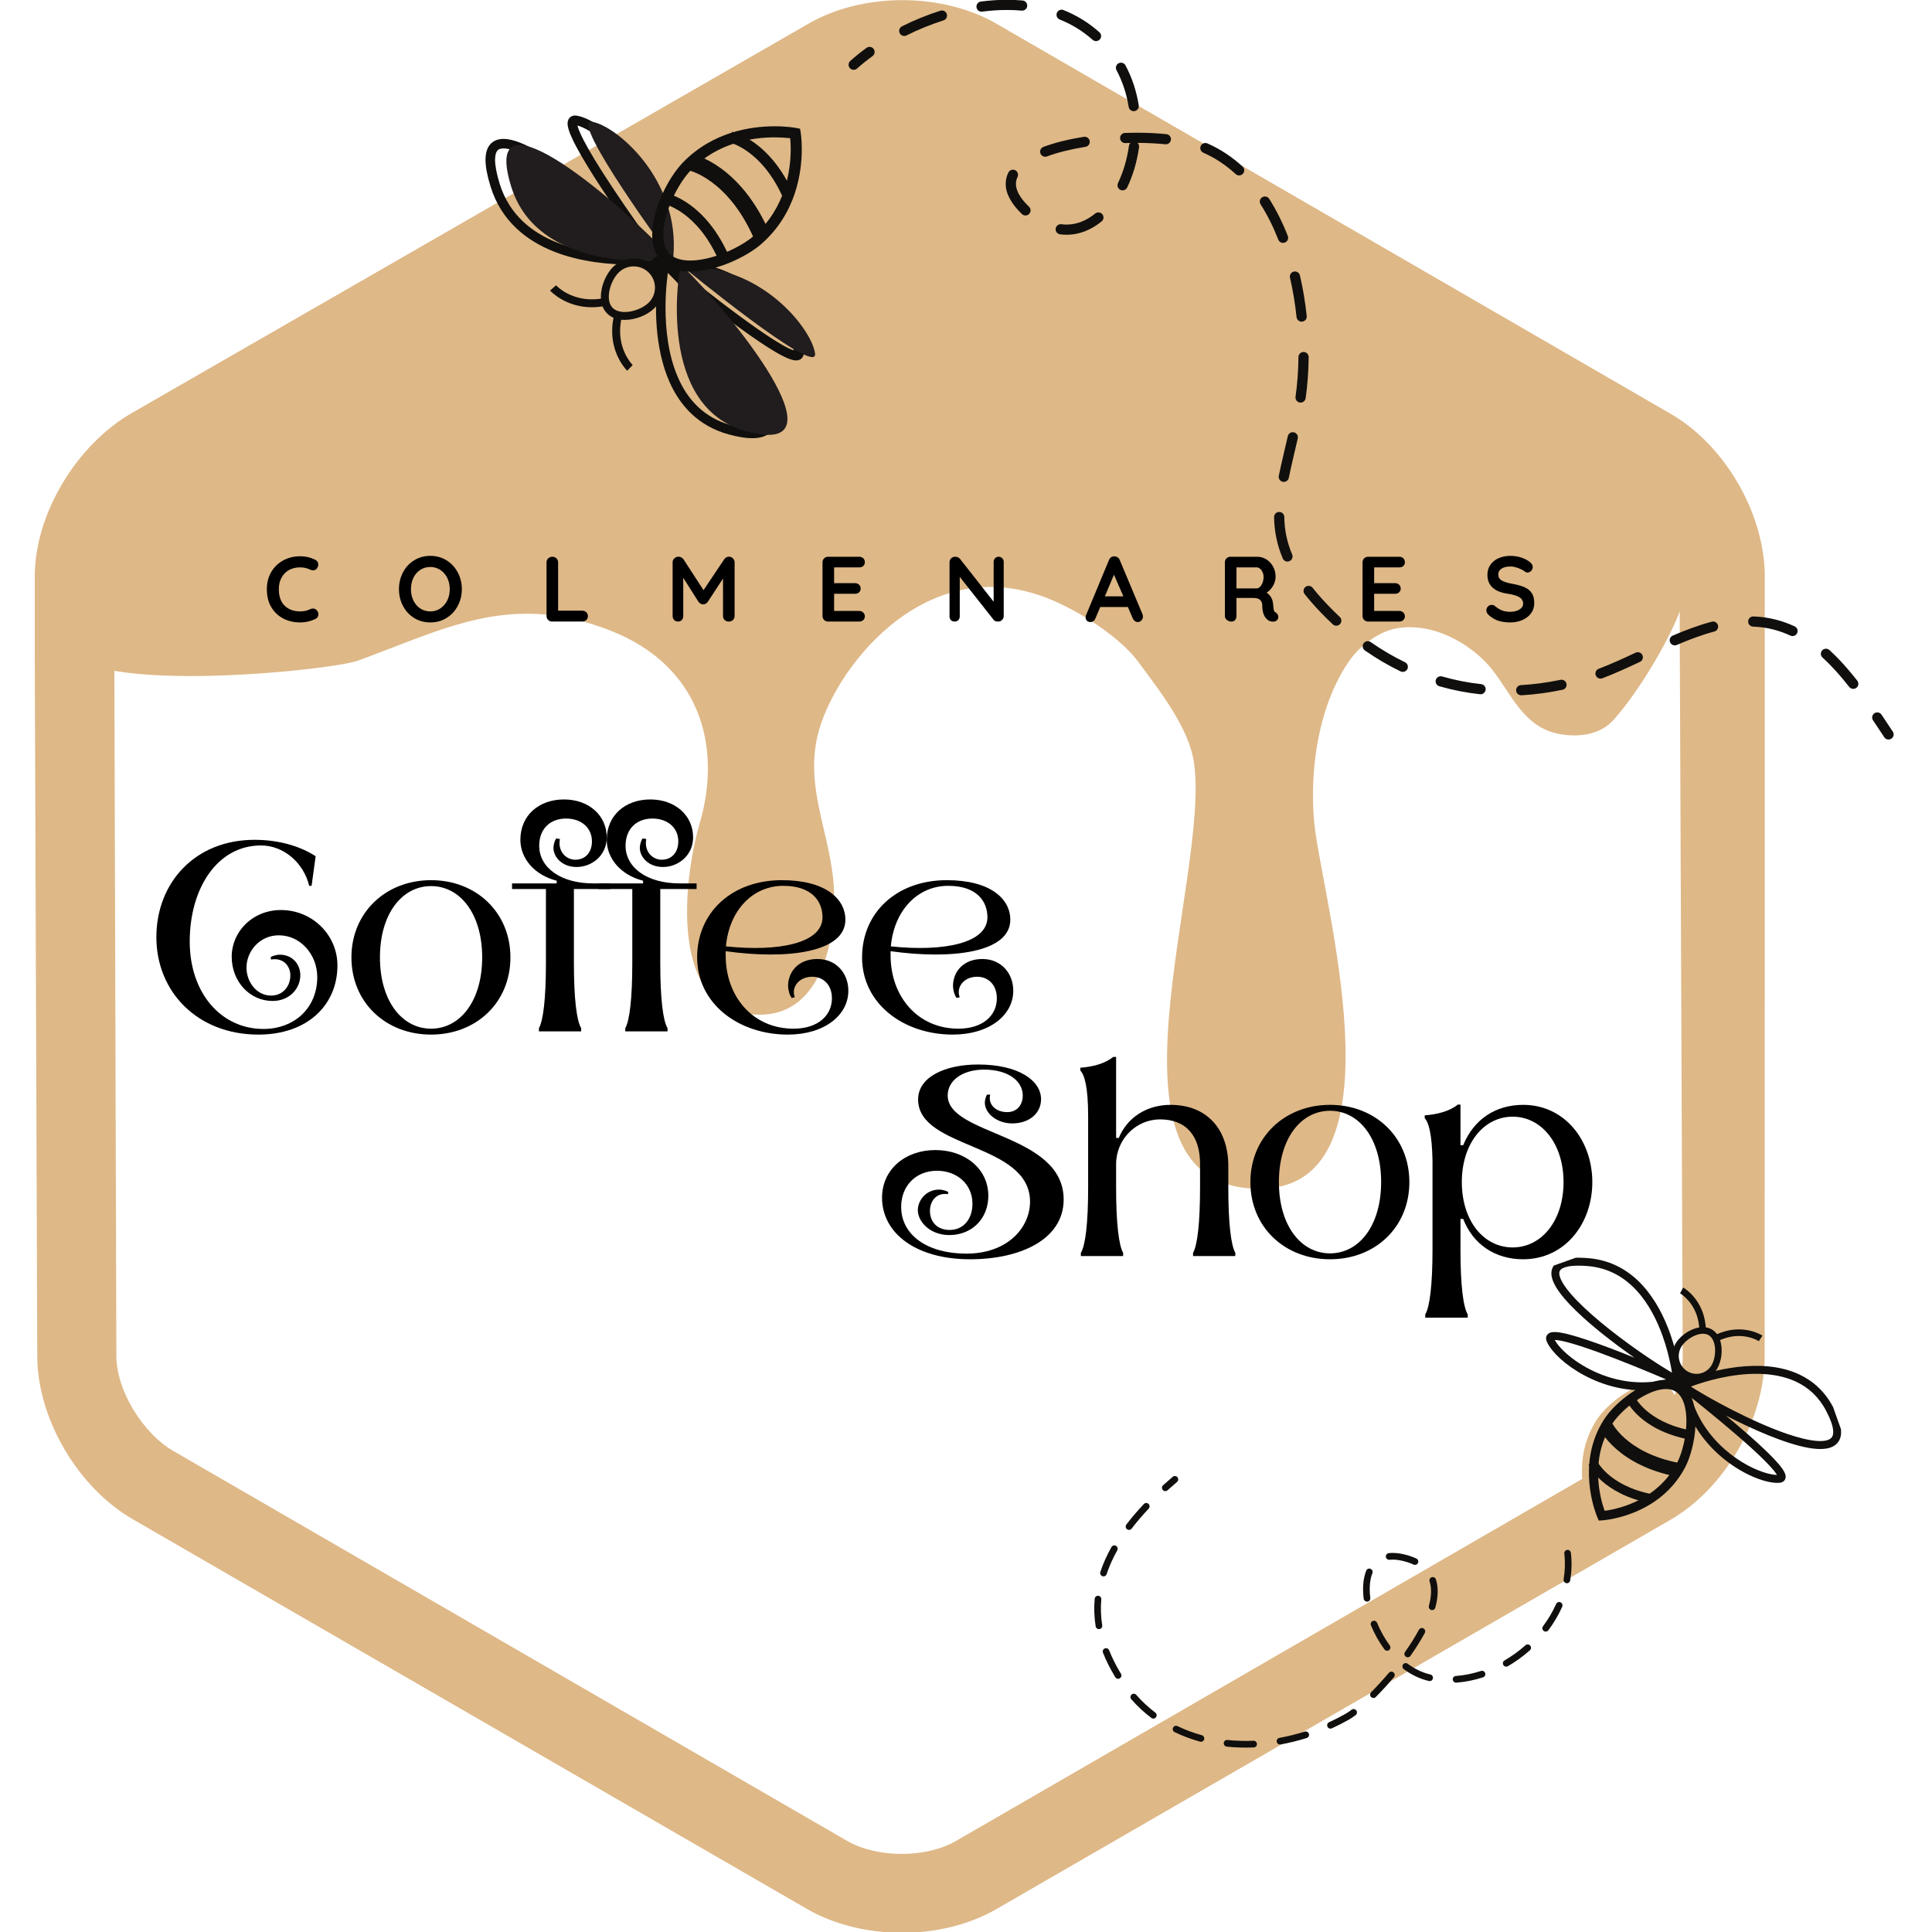 <svg xmlns="http://www.w3.org/2000/svg" xmlns:xlink="http://www.w3.org/1999/xlink" width="500" zoomAndPan="magnify" viewBox="0 0 375 375" height="500" preserveAspectRatio="xMidYMid meet" version="1.0"><defs><g/><clipPath id="b5b102b1ea"><path d="M 6.75 0 L 342.535 0 L 342.535 375 L 6.75 375 Z M 6.75 0 " clip-rule="nonzero"/></clipPath><clipPath id="e9a1a6803a"><path d="M 363 138 L 368 138 L 368 143.727 L 363 143.727 Z M 363 138 " clip-rule="nonzero"/></clipPath><clipPath id="3e20cb084c"><path d="M 307 268 L 326 268 L 326 294 L 307 294 Z M 307 268 " clip-rule="nonzero"/></clipPath><clipPath id="2efc7b914e"><path d="M 199.633 281.918 L 341.035 231.609 L 364.91 298.715 L 223.508 349.023 Z M 199.633 281.918 " clip-rule="nonzero"/></clipPath><clipPath id="e595f1b1e0"><path d="M 365.066 298.09 L 223.664 348.398 L 199.789 281.293 L 341.191 230.984 Z M 365.066 298.09 " clip-rule="nonzero"/></clipPath><clipPath id="7db3848712"><path d="M 326 265 L 358 265 L 358 288 L 326 288 Z M 326 265 " clip-rule="nonzero"/></clipPath><clipPath id="72a3a8516e"><path d="M 199.633 281.918 L 341.035 231.609 L 364.91 298.715 L 223.508 349.023 Z M 199.633 281.918 " clip-rule="nonzero"/></clipPath><clipPath id="416a6fd9e4"><path d="M 365.066 298.09 L 223.664 348.398 L 199.789 281.293 L 341.191 230.984 Z M 365.066 298.09 " clip-rule="nonzero"/></clipPath><clipPath id="43de397f44"><path d="M 300 244 L 327 244 L 327 270 L 300 270 Z M 300 244 " clip-rule="nonzero"/></clipPath><clipPath id="8099fbb801"><path d="M 199.633 281.918 L 341.035 231.609 L 364.91 298.715 L 223.508 349.023 Z M 199.633 281.918 " clip-rule="nonzero"/></clipPath><clipPath id="486f736822"><path d="M 365.066 298.09 L 223.664 348.398 L 199.789 281.293 L 341.191 230.984 Z M 365.066 298.09 " clip-rule="nonzero"/></clipPath><clipPath id="99634a9c09"><path d="M 308 267 L 330 267 L 330 296 L 308 296 Z M 308 267 " clip-rule="nonzero"/></clipPath><clipPath id="96f1015bd2"><path d="M 199.633 281.918 L 341.035 231.609 L 364.91 298.715 L 223.508 349.023 Z M 199.633 281.918 " clip-rule="nonzero"/></clipPath><clipPath id="ae8542bd4e"><path d="M 365.066 298.09 L 223.664 348.398 L 199.789 281.293 L 341.191 230.984 Z M 365.066 298.09 " clip-rule="nonzero"/></clipPath><clipPath id="800e53bd58"><path d="M 324 257 L 335 257 L 335 268 L 324 268 Z M 324 257 " clip-rule="nonzero"/></clipPath><clipPath id="74a0bbbf53"><path d="M 199.633 281.918 L 341.035 231.609 L 364.91 298.715 L 223.508 349.023 Z M 199.633 281.918 " clip-rule="nonzero"/></clipPath><clipPath id="e26b2976cb"><path d="M 365.066 298.09 L 223.664 348.398 L 199.789 281.293 L 341.191 230.984 Z M 365.066 298.09 " clip-rule="nonzero"/></clipPath><clipPath id="fe15a6b451"><path d="M 326 249 L 332 249 L 332 259 L 326 259 Z M 326 249 " clip-rule="nonzero"/></clipPath><clipPath id="05e338a723"><path d="M 199.633 281.918 L 341.035 231.609 L 364.91 298.715 L 223.508 349.023 Z M 199.633 281.918 " clip-rule="nonzero"/></clipPath><clipPath id="35f4e3a379"><path d="M 365.066 298.09 L 223.664 348.398 L 199.789 281.293 L 341.191 230.984 Z M 365.066 298.09 " clip-rule="nonzero"/></clipPath><clipPath id="8dc82565b5"><path d="M 332 258 L 343 258 L 343 261 L 332 261 Z M 332 258 " clip-rule="nonzero"/></clipPath><clipPath id="454bcac773"><path d="M 199.633 281.918 L 341.035 231.609 L 364.91 298.715 L 223.508 349.023 Z M 199.633 281.918 " clip-rule="nonzero"/></clipPath><clipPath id="2c630dd34f"><path d="M 365.066 298.09 L 223.664 348.398 L 199.789 281.293 L 341.191 230.984 Z M 365.066 298.09 " clip-rule="nonzero"/></clipPath><clipPath id="47ad21ad5f"><path d="M 325 266 L 328 266 L 328 270 L 325 270 Z M 325 266 " clip-rule="nonzero"/></clipPath><clipPath id="bb9151693c"><path d="M 199.633 281.918 L 341.035 231.609 L 364.91 298.715 L 223.508 349.023 Z M 199.633 281.918 " clip-rule="nonzero"/></clipPath><clipPath id="27f9688d4f"><path d="M 365.066 298.09 L 223.664 348.398 L 199.789 281.293 L 341.191 230.984 Z M 365.066 298.09 " clip-rule="nonzero"/></clipPath><clipPath id="843fc92a6b"><path d="M 315 271 L 329 271 L 329 280 L 315 280 Z M 315 271 " clip-rule="nonzero"/></clipPath><clipPath id="586442b217"><path d="M 199.633 281.918 L 341.035 231.609 L 364.91 298.715 L 223.508 349.023 Z M 199.633 281.918 " clip-rule="nonzero"/></clipPath><clipPath id="e12ea890d8"><path d="M 365.066 298.09 L 223.664 348.398 L 199.789 281.293 L 341.191 230.984 Z M 365.066 298.09 " clip-rule="nonzero"/></clipPath><clipPath id="5a8b0443e7"><path d="M 308 283 L 321 283 L 321 292 L 308 292 Z M 308 283 " clip-rule="nonzero"/></clipPath><clipPath id="b293d2922b"><path d="M 199.633 281.918 L 341.035 231.609 L 364.91 298.715 L 223.508 349.023 Z M 199.633 281.918 " clip-rule="nonzero"/></clipPath><clipPath id="0bffd898b5"><path d="M 365.066 298.09 L 223.664 348.398 L 199.789 281.293 L 341.191 230.984 Z M 365.066 298.09 " clip-rule="nonzero"/></clipPath><clipPath id="8fd6d09afc"><path d="M 310 276 L 327 276 L 327 287 L 310 287 Z M 310 276 " clip-rule="nonzero"/></clipPath><clipPath id="c51d961347"><path d="M 199.633 281.918 L 341.035 231.609 L 364.91 298.715 L 223.508 349.023 Z M 199.633 281.918 " clip-rule="nonzero"/></clipPath><clipPath id="f96be93127"><path d="M 365.066 298.09 L 223.664 348.398 L 199.789 281.293 L 341.191 230.984 Z M 365.066 298.09 " clip-rule="nonzero"/></clipPath><clipPath id="86e8a4aa21"><path d="M 212 286 L 306 286 L 306 340 L 212 340 Z M 212 286 " clip-rule="nonzero"/></clipPath><clipPath id="060476a15b"><path d="M 199.633 281.918 L 341.035 231.609 L 364.91 298.715 L 223.508 349.023 Z M 199.633 281.918 " clip-rule="nonzero"/></clipPath><clipPath id="a60e692014"><path d="M 365.066 298.09 L 223.664 348.398 L 199.789 281.293 L 341.191 230.984 Z M 365.066 298.09 " clip-rule="nonzero"/></clipPath></defs><path fill="#deb887" d="M 318.492 83.562 L 192.516 18.273 C 187.582 15.715 181.289 14.312 174.867 14.312 C 168.445 14.312 162.09 15.699 157.176 18.254 L 30.875 83.445 C 20.664 88.727 12.695 100.219 12.695 110.77 C 12.695 110.77 12.695 124.352 12.695 124.355 C 12.695 135.488 64.074 130.195 69.426 128.246 C 86.824 121.895 99.141 114.84 118.449 122.383 C 135.547 129.059 140.348 144.414 135.762 159.996 C 132.867 169.836 129.164 196.949 147.465 196.949 C 160.988 196.949 162.609 178.605 161.711 170.484 C 160.625 160.746 156.438 152.66 158.664 142.887 C 161.438 130.688 178.922 106.723 203.082 116.02 C 209.57 118.512 217.484 123.824 220.832 128.332 C 225.32 134.375 230.77 141.316 231.75 148.02 C 235.039 170.453 211.191 230.734 244.453 230.734 C 271.816 230.734 257.965 179.195 255.391 162.047 C 253.863 151.863 255.348 137.266 262.191 127.871 C 264 125.398 267.449 122.73 270.699 122.043 C 277.832 120.535 285.547 124.883 289.566 129.887 C 293.23 134.457 295.652 141.125 302.559 142.449 C 306.422 143.188 310.594 142.641 313.219 139.695 C 318.098 134.23 323.684 124.754 326.039 118.695 C 329.793 109.137 326.508 100.781 327.871 90.941 C 325.219 87.941 322.012 85.379 318.492 83.562 " fill-opacity="1" fill-rule="nonzero"/><g clip-path="url(#b5b102b1ea)"><path fill="#deb887" d="M 326.613 263.312 C 326.613 270.055 322.148 278.363 316.312 281.73 L 185.582 357.316 C 179.754 360.688 170.273 360.688 164.426 357.316 L 33.613 281.617 C 27.766 278.227 22.586 269.938 22.586 263.184 L 22.203 131.375 L 22.203 111.871 C 22.203 105.133 27.402 96.844 33.254 93.457 L 164.328 17.867 C 170.18 14.48 179.84 14.48 185.688 17.867 L 315.977 93.574 C 321.824 96.961 326.039 105.246 326.039 112.004 L 326.039 123.051 Z M 333.996 88.879 C 331.242 85.398 327.938 82.43 324.285 80.328 L 193.441 4.621 C 188.316 1.656 181.84 0.027 175.168 0.027 C 168.496 0.027 162.02 1.637 156.914 4.605 L 25.543 80.191 C 14.938 86.316 6.75 99.641 6.75 111.871 L 6.75 127.625 L 7.234 263.184 C 7.234 275.414 15.168 288.754 25.738 294.863 L 156.73 370.582 C 161.855 373.531 168.395 375.16 175.066 375.16 C 181.734 375.16 188.246 373.531 193.352 370.582 L 324.234 294.996 C 334.824 288.867 342.516 275.547 342.516 263.312 L 342.555 112.004 C 342.555 103.984 339.254 95.504 333.996 88.879 " fill-opacity="1" fill-rule="nonzero"/></g><path fill="#100f0d" d="M 128.812 52.203 L 129.723 52.359 L 129.707 52.492 C 129.602 53.125 129.176 55.996 129.176 59.742 C 129.176 63.777 129.676 68.824 131.547 73.156 C 132.473 75.324 133.742 77.312 135.445 78.934 C 137.148 80.559 139.289 81.828 142.027 82.57 C 143.688 83.016 145.016 83.211 146.012 83.207 C 147.195 83.207 147.871 82.941 148.227 82.617 C 148.414 82.449 148.543 82.262 148.641 82.004 C 148.734 81.75 148.789 81.426 148.789 81.031 C 148.805 79.605 148.008 77.352 146.633 74.809 C 142.535 67.145 133.543 56.715 128.855 52.211 L 130.086 50.836 C 130.09 50.836 130.418 51.105 131.008 51.578 C 133.059 53.25 138.254 57.43 143.332 61.18 C 145.871 63.051 148.383 64.824 150.438 66.105 C 151.465 66.75 152.379 67.273 153.109 67.621 C 153.477 67.793 153.789 67.926 154.043 68.004 C 154.289 68.09 154.473 68.113 154.523 68.109 L 154.535 68.109 L 154.586 68.539 L 154.273 68.27 C 154.383 68.141 154.523 68.105 154.535 68.109 L 154.586 68.539 L 154.273 68.27 L 154.645 68.59 L 154.176 68.445 L 154.273 68.27 L 154.645 68.59 L 154.176 68.445 L 154.383 68.508 L 154.164 68.508 L 154.176 68.445 L 154.383 68.508 L 154.164 68.508 L 154.164 68.48 L 154.156 68.477 C 154.062 67.582 153.43 66.02 152.293 64.312 C 150.586 61.73 147.773 58.742 144.094 56.422 C 140.414 54.102 135.879 52.445 130.66 52.438 C 130.289 52.438 129.918 52.449 129.543 52.465 L 129.5 51.543 L 130.141 52.211 L 129.453 52.867 L 128.812 52.203 L 129.723 52.359 L 128.812 52.203 L 128.172 51.535 L 128.855 50.879 L 129.109 50.637 L 129.453 50.625 C 129.859 50.605 130.262 50.598 130.66 50.598 C 138.156 50.598 144.332 53.777 148.688 57.527 C 150.867 59.406 152.598 61.426 153.836 63.297 C 155.07 65.176 155.82 66.863 155.996 68.254 L 155.996 68.246 L 156.016 68.508 C 156.016 68.684 155.988 68.867 155.918 69.062 C 155.82 69.348 155.578 69.629 155.305 69.77 C 155.027 69.922 154.762 69.957 154.523 69.957 C 154.109 69.953 153.734 69.852 153.312 69.707 C 152.535 69.426 151.617 68.957 150.555 68.34 C 146.863 66.172 141.48 62.168 136.988 58.688 C 132.496 55.207 128.914 52.258 128.91 52.254 L 129.5 51.543 L 130.145 50.883 C 133.367 53.992 138.434 59.652 142.73 65.449 C 144.883 68.344 146.836 71.27 148.266 73.941 C 149.691 76.621 150.625 79.008 150.645 81.031 C 150.645 81.594 150.562 82.141 150.371 82.648 C 150.094 83.41 149.539 84.07 148.777 84.469 C 148.016 84.879 147.098 85.055 146.012 85.055 C 144.773 85.055 143.312 84.824 141.547 84.348 C 138.52 83.539 136.082 82.098 134.164 80.27 C 131.289 77.52 129.586 73.938 128.602 70.277 C 127.609 66.621 127.328 62.879 127.328 59.742 C 127.328 55.305 127.898 52.078 127.902 52.039 L 127.953 51.742 L 128.172 51.535 L 128.812 52.203 " fill-opacity="1" fill-rule="nonzero"/><path fill="#100f0d" d="M 126.891 50.199 L 127.004 51.117 C 126.977 51.121 125.145 51.348 122.352 51.348 C 118.5 51.348 112.832 50.922 107.539 48.84 C 104.895 47.793 102.34 46.328 100.18 44.27 C 98.016 42.215 96.258 39.566 95.223 36.223 C 94.562 34.094 94.246 32.402 94.238 31.027 C 94.246 29.797 94.5 28.773 95.145 28.02 C 95.469 27.652 95.875 27.375 96.324 27.203 C 96.766 27.031 97.242 26.961 97.734 26.961 C 98.723 26.965 99.785 27.242 100.949 27.691 C 104.988 29.285 110.316 33.164 115.375 37.395 C 120.422 41.621 125.137 46.184 127.773 49.145 L 127.078 49.754 L 126.332 50.301 C 126.328 50.293 122.328 44.848 118.32 38.887 C 116.312 35.906 114.305 32.797 112.789 30.16 C 112.031 28.84 111.391 27.637 110.938 26.609 C 110.707 26.102 110.52 25.629 110.387 25.199 C 110.258 24.766 110.172 24.375 110.168 23.977 C 110.172 23.652 110.223 23.281 110.504 22.926 C 110.641 22.754 110.836 22.613 111.035 22.531 C 111.238 22.449 111.441 22.422 111.625 22.422 C 111.742 22.422 111.852 22.43 111.957 22.449 C 113.305 22.68 114.918 23.465 116.699 24.715 C 119.352 26.598 122.305 29.551 124.621 33.383 C 126.934 37.223 128.602 41.949 128.602 47.324 C 128.602 48.082 128.57 48.848 128.5 49.633 L 128.469 49.977 L 127.309 51.082 L 127.004 51.117 L 126.891 50.199 L 126.25 49.535 L 126.938 48.883 L 127.574 49.547 L 126.656 49.469 C 126.719 48.742 126.746 48.023 126.746 47.324 C 126.754 40.676 123.996 35.062 120.691 31.02 C 119.035 28.996 117.25 27.367 115.621 26.219 C 114.008 25.07 112.527 24.402 111.656 24.266 L 111.625 24.266 L 111.625 23.953 L 111.742 24.234 L 111.625 24.266 L 111.625 23.953 L 111.742 24.234 L 111.555 23.781 L 111.996 23.996 C 111.969 24.074 111.848 24.199 111.742 24.234 L 111.555 23.781 L 111.996 23.996 L 111.773 23.887 L 112.023 23.938 L 111.996 23.996 L 111.773 23.887 L 112.023 23.938 L 112.02 23.977 C 112.02 24.078 112.055 24.332 112.16 24.66 C 112.543 25.914 113.73 28.176 115.277 30.734 C 117.605 34.598 120.746 39.223 123.305 42.875 C 124.582 44.699 125.715 46.289 126.523 47.414 C 127.336 48.543 127.828 49.211 127.828 49.211 L 126.391 50.367 C 123.48 47.102 117.777 41.645 112.035 37.047 C 109.168 34.746 106.281 32.656 103.746 31.16 C 102.48 30.41 101.301 29.809 100.27 29.41 C 99.242 29.004 98.359 28.801 97.734 28.805 C 97.418 28.805 97.176 28.852 96.988 28.922 C 96.711 29.035 96.543 29.176 96.379 29.484 C 96.215 29.789 96.094 30.297 96.094 31.027 C 96.094 32.105 96.363 33.656 96.988 35.68 C 97.938 38.723 99.508 41.078 101.457 42.934 C 104.379 45.719 108.195 47.375 111.996 48.32 C 115.797 49.266 119.57 49.504 122.352 49.504 C 123.695 49.504 124.812 49.445 125.586 49.395 C 125.969 49.367 126.27 49.34 126.473 49.32 L 126.703 49.297 L 126.773 49.289 L 126.891 50.199 L 126.25 49.535 L 126.891 50.199 " fill-opacity="1" fill-rule="nonzero"/><path fill="#211c1d" d="M 131.934 52.48 C 131.934 52.48 127.262 78.992 144.906 83.738 C 165.062 89.156 141.496 60.371 132.621 51.824 C 132.621 51.824 158.773 73.332 158.203 68.645 C 157.633 63.949 147.73 51.141 132.621 51.824 L 131.934 52.48 " fill-opacity="1" fill-rule="nonzero"/><path fill="#211c1d" d="M 130.012 50.477 C 130.012 50.477 104.629 53.637 99.227 36.23 C 92.707 15.215 122.012 40.836 130.203 50.035 C 130.203 50.035 110.246 22.871 114.93 23.637 C 119.609 24.402 132.023 34.809 130.695 49.824 L 130.012 50.477 " fill-opacity="1" fill-rule="nonzero"/><path fill="#100f0d" d="M 133.34 32.273 L 134.113 33.02 C 132.863 34.305 131.484 36.41 130.457 38.707 C 129.422 41 128.738 43.504 128.742 45.547 C 128.742 46.336 128.84 47.055 129.043 47.672 C 129.242 48.285 129.535 48.793 129.938 49.219 C 130.375 49.672 130.926 50.004 131.605 50.23 C 132.289 50.457 133.094 50.57 133.977 50.57 C 136.02 50.57 138.465 49.969 140.719 49.043 C 142.977 48.125 145.051 46.891 146.359 45.742 C 149.434 43.047 151.207 39.879 152.223 36.855 C 153.234 33.832 153.477 30.957 153.477 28.934 C 153.477 28.039 153.43 27.312 153.383 26.812 C 153.359 26.562 153.336 26.371 153.316 26.246 L 153.297 26.07 L 154.355 25.895 L 154.148 26.945 L 154.141 26.945 C 154.008 26.918 152.539 26.66 150.355 26.66 C 148.246 26.66 145.469 26.902 142.59 27.824 C 139.703 28.742 136.719 30.324 134.113 33.02 L 132.566 31.527 C 135.449 28.547 138.777 26.781 141.934 25.777 C 145.094 24.773 148.078 24.512 150.355 24.512 C 152.867 24.512 154.512 24.832 154.559 24.844 L 155.293 24.984 L 155.418 25.715 C 155.422 25.766 155.625 26.996 155.625 28.934 C 155.625 31.125 155.371 34.223 154.266 37.535 C 153.16 40.844 151.188 44.375 147.777 47.355 C 146.211 48.715 143.984 50.023 141.539 51.027 C 139.09 52.023 136.426 52.707 133.977 52.711 C 132.91 52.711 131.883 52.582 130.926 52.262 C 129.977 51.949 129.09 51.438 128.383 50.699 C 127.73 50.02 127.273 49.203 126.992 48.328 C 126.707 47.449 126.59 46.512 126.59 45.547 C 126.594 43.047 127.375 40.328 128.496 37.832 C 129.617 35.336 131.078 33.074 132.566 31.527 L 133.34 32.273 " fill-opacity="1" fill-rule="nonzero"/><path fill="#100f0d" d="M 119.602 52.297 L 120.137 52.848 C 119.598 53.359 119.094 54.121 118.734 54.973 C 118.379 55.82 118.168 56.746 118.168 57.574 C 118.168 58.484 118.414 59.234 118.898 59.738 C 119.418 60.277 120.254 60.559 121.266 60.562 C 122.883 60.574 124.836 59.789 125.855 58.797 C 126.703 57.992 127.129 56.914 127.129 55.824 C 127.129 54.797 126.746 53.773 125.98 52.973 C 125.164 52.125 124.082 51.707 122.992 51.703 C 121.965 51.707 120.938 52.082 120.137 52.848 L 119.602 52.297 L 119.07 51.742 C 120.168 50.695 121.586 50.168 122.992 50.168 C 124.484 50.168 125.98 50.758 127.09 51.91 C 128.141 53.008 128.668 54.422 128.668 55.824 C 128.668 57.309 128.078 58.797 126.922 59.91 C 125.523 61.223 123.336 62.082 121.266 62.094 C 119.988 62.094 118.703 61.742 117.789 60.793 C 116.949 59.922 116.633 58.746 116.633 57.574 C 116.637 56.492 116.891 55.387 117.32 54.379 C 117.75 53.363 118.344 52.438 119.07 51.742 L 119.602 52.297 " fill-opacity="1" fill-rule="nonzero"/><path fill="#100f0d" d="M 107.922 55.375 C 107.965 55.418 108.609 56.109 109.789 56.781 C 110.977 57.449 112.684 58.102 114.891 58.102 C 115.648 58.102 116.469 58.027 117.348 57.844 L 117.656 59.344 C 116.676 59.547 115.75 59.637 114.891 59.637 C 112.293 59.637 110.27 58.84 108.902 58.035 C 107.531 57.238 106.812 56.438 106.77 56.391 L 107.922 55.375 " fill-opacity="1" fill-rule="nonzero"/><path fill="#100f0d" d="M 120.734 61.367 C 120.469 62.418 120.359 63.387 120.359 64.273 C 120.359 66.391 120.98 68.043 121.605 69.172 C 121.914 69.734 122.223 70.168 122.453 70.453 C 122.566 70.594 122.656 70.703 122.723 70.766 L 122.789 70.844 L 122.805 70.855 L 121.738 71.957 C 121.695 71.918 120.977 71.215 120.258 69.914 C 119.535 68.609 118.82 66.695 118.82 64.273 C 118.82 63.262 118.945 62.16 119.246 60.988 L 120.734 61.367 " fill-opacity="1" fill-rule="nonzero"/><path fill="#100f0d" d="M 126.855 50.234 C 126.148 50.91 126.016 51.914 126.559 52.48 C 127.105 53.047 128.117 52.953 128.824 52.281 C 129.523 51.609 129.66 50.605 129.117 50.039 C 128.574 49.469 127.562 49.559 126.855 50.234 " fill-opacity="1" fill-rule="nonzero"/><path fill="#100f0d" d="M 129.539 37.57 C 129.652 37.594 131.5 38 133.906 39.734 C 136.312 41.477 139.258 44.551 141.547 49.836 L 139.57 50.684 C 137.422 45.742 134.75 43 132.641 41.473 C 131.59 40.707 130.676 40.254 130.039 39.988 C 129.719 39.859 129.473 39.773 129.309 39.727 L 129.133 39.676 L 129.098 39.668 L 129.121 39.562 L 129.102 39.668 L 129.098 39.668 L 129.121 39.562 L 129.102 39.668 L 129.539 37.57 " fill-opacity="1" fill-rule="nonzero"/><path fill="#100f0d" d="M 142.094 25.578 C 142.211 25.602 144.059 26.004 146.465 27.742 C 148.871 29.48 151.812 32.555 154.105 37.84 L 152.129 38.691 C 149.984 33.742 147.309 31.004 145.203 29.48 C 144.152 28.719 143.238 28.258 142.598 28 C 142.281 27.867 142.035 27.785 141.871 27.734 L 141.691 27.688 L 141.656 27.676 L 141.684 27.562 L 141.664 27.676 L 141.656 27.676 L 141.684 27.562 L 141.664 27.676 L 142.094 25.578 " fill-opacity="1" fill-rule="nonzero"/><path fill="#100f0d" d="M 134.438 29.941 C 134.605 29.977 136.914 30.488 139.902 32.652 C 142.895 34.812 146.543 38.633 149.371 45.156 L 146.406 46.434 C 143.789 40.41 140.547 37.094 138.012 35.254 C 136.738 34.332 135.641 33.785 134.875 33.469 C 134.496 33.312 134.199 33.211 134.008 33.156 L 133.805 33.098 L 133.77 33.09 L 133.98 32.102 L 133.777 33.094 L 133.77 33.09 L 133.98 32.102 L 133.777 33.094 L 134.438 29.941 " fill-opacity="1" fill-rule="nonzero"/><path fill="#100f0d" d="M 165.035 11.832 C 166.02 10.949 167.074 10.098 168.191 9.289 C 168.633 8.965 169.254 9.059 169.578 9.5 C 169.898 9.941 169.801 10.559 169.359 10.879 C 168.293 11.66 167.289 12.465 166.355 13.297 C 165.949 13.664 165.324 13.629 164.957 13.223 C 164.594 12.816 164.629 12.191 165.035 11.832 " fill-opacity="1" fill-rule="nonzero"/><path fill="#100f0d" d="M 175.074 5.109 C 177.445 3.922 179.949 2.898 182.523 2.078 C 183.043 1.914 183.602 2.203 183.766 2.723 C 183.934 3.238 183.645 3.793 183.125 3.961 C 180.652 4.746 178.242 5.73 175.961 6.871 C 175.477 7.121 174.879 6.922 174.633 6.438 C 174.387 5.949 174.586 5.355 175.074 5.109 Z M 190.383 0.301 C 192.078 0.078 193.766 -0.035 195.449 -0.035 C 196.465 -0.035 197.48 0.004 198.484 0.094 C 199.027 0.145 199.43 0.625 199.383 1.168 C 199.336 1.707 198.852 2.109 198.309 2.062 C 197.363 1.977 196.41 1.934 195.449 1.934 C 193.863 1.934 192.254 2.047 190.645 2.258 C 190.105 2.332 189.605 1.949 189.535 1.414 C 189.465 0.871 189.844 0.371 190.383 0.301 Z M 206.426 1.953 C 208.938 2.961 211.289 4.379 213.395 6.262 C 213.805 6.621 213.836 7.246 213.477 7.652 C 213.109 8.059 212.484 8.094 212.074 7.727 C 210.145 6.008 208 4.711 205.688 3.785 C 205.18 3.582 204.938 3.004 205.141 2.5 C 205.344 1.996 205.922 1.746 206.426 1.953 Z M 218.457 12.691 C 219.777 15.16 220.609 17.793 221.031 20.441 C 221.117 20.98 220.742 21.484 220.203 21.57 C 219.664 21.652 219.156 21.289 219.074 20.75 C 218.684 18.297 217.918 15.879 216.711 13.621 C 216.453 13.137 216.637 12.539 217.121 12.281 C 217.605 12.027 218.207 12.211 218.461 12.691 Z M 221.09 28.57 C 220.699 31.371 219.906 34.031 218.789 36.387 C 218.555 36.879 217.961 37.09 217.469 36.855 C 216.977 36.625 216.766 36.039 217 35.543 C 218.023 33.379 218.766 30.906 219.129 28.305 C 219.207 27.766 219.703 27.387 220.246 27.461 C 220.789 27.535 221.164 28.035 221.09 28.57 Z M 213.824 42.977 C 211.848 44.59 209.523 45.57 207.023 45.566 C 206.602 45.566 206.18 45.539 205.754 45.48 C 205.211 45.41 204.832 44.918 204.902 44.375 C 204.973 43.832 205.473 43.453 206.016 43.523 C 206.355 43.57 206.691 43.59 207.023 43.59 C 208.996 43.59 210.867 42.832 212.574 41.449 C 212.996 41.105 213.621 41.172 213.965 41.59 C 214.309 42.012 214.25 42.633 213.824 42.977 Z M 198.355 41.551 L 198.34 41.531 C 197.301 40.527 196.527 39.555 196.004 38.578 C 195.477 37.609 195.207 36.637 195.207 35.688 C 195.207 34.918 195.391 34.176 195.719 33.5 C 195.957 33.004 196.547 32.801 197.039 33.035 C 197.535 33.273 197.738 33.863 197.504 34.355 C 197.297 34.789 197.191 35.223 197.191 35.688 C 197.191 36.262 197.348 36.906 197.746 37.645 C 198.145 38.387 198.785 39.215 199.719 40.113 L 199.73 40.125 C 200.129 40.504 200.141 41.133 199.758 41.523 C 199.379 41.914 198.75 41.926 198.355 41.551 Z M 202.531 28.512 C 204.84 27.656 207.527 27.008 210.375 26.555 C 210.914 26.465 211.422 26.836 211.512 27.375 C 211.594 27.91 211.227 28.418 210.688 28.5 C 207.938 28.941 205.367 29.566 203.223 30.359 C 202.707 30.551 202.137 30.289 201.949 29.781 C 201.758 29.27 202.02 28.699 202.531 28.512 Z M 218.363 25.801 C 219.121 25.773 219.879 25.762 220.625 25.762 C 222.617 25.762 224.562 25.852 226.391 26.039 C 226.934 26.09 227.332 26.574 227.273 27.117 C 227.219 27.66 226.734 28.055 226.188 28 C 224.441 27.824 222.559 27.734 220.625 27.734 C 219.898 27.734 219.164 27.746 218.43 27.77 C 217.883 27.793 217.426 27.363 217.406 26.816 C 217.387 26.277 217.816 25.816 218.363 25.801 Z M 234.363 27.836 L 234.496 27.898 C 236.992 29.012 239.223 30.527 241.191 32.34 C 241.594 32.711 241.613 33.332 241.246 33.73 C 240.875 34.133 240.246 34.16 239.844 33.789 C 238.02 32.109 235.973 30.723 233.684 29.695 L 233.57 29.648 C 233.07 29.43 232.84 28.852 233.059 28.348 C 233.281 27.848 233.863 27.621 234.363 27.836 Z M 246.355 38.598 C 247.77 40.832 248.969 43.254 249.961 45.797 C 250.16 46.305 249.91 46.879 249.402 47.078 C 248.891 47.273 248.316 47.023 248.117 46.516 C 247.164 44.074 246.02 41.766 244.68 39.656 C 244.387 39.191 244.523 38.586 244.988 38.293 C 245.449 38.004 246.062 38.141 246.355 38.598 Z M 252.316 53.457 C 252.922 56.062 253.355 58.711 253.633 61.34 C 253.691 61.883 253.297 62.371 252.754 62.43 C 252.207 62.484 251.719 62.09 251.66 61.547 C 251.391 58.992 250.969 56.422 250.387 53.902 C 250.262 53.371 250.594 52.84 251.125 52.719 C 251.66 52.594 252.191 52.926 252.316 53.457 Z M 254.012 69.316 C 253.984 72.105 253.781 74.797 253.426 77.293 C 253.344 77.832 252.84 78.207 252.301 78.133 C 251.762 78.051 251.387 77.555 251.461 77.012 C 251.805 74.605 252.004 72.004 252.031 69.297 C 252.035 68.754 252.488 68.312 253.035 68.32 C 253.578 68.324 254.016 68.77 254.012 69.316 Z M 251.895 85.094 C 251.262 87.875 250.633 90.398 250.156 92.75 C 250.047 93.281 249.523 93.625 248.988 93.52 C 248.449 93.41 248.105 92.891 248.215 92.355 C 248.707 89.945 249.336 87.418 249.961 84.656 C 250.082 84.125 250.613 83.793 251.148 83.914 C 251.68 84.031 252.016 84.562 251.895 85.094 Z M 249.281 100.34 C 249.32 102.773 249.754 105.133 250.809 107.625 C 251.02 108.129 250.785 108.707 250.281 108.918 C 249.777 109.129 249.191 108.895 248.98 108.395 C 247.828 105.66 247.34 103.02 247.301 100.371 C 247.297 99.824 247.73 99.375 248.277 99.367 C 248.824 99.359 249.277 99.797 249.281 100.34 Z M 254.777 114.086 C 255.648 115.184 256.648 116.32 257.785 117.508 C 258.527 118.281 259.285 119.027 260.047 119.746 C 260.445 120.121 260.465 120.746 260.094 121.141 C 259.715 121.539 259.09 121.555 258.691 121.18 C 257.898 120.441 257.121 119.668 256.352 118.871 C 255.18 117.648 254.141 116.465 253.227 115.312 C 252.887 114.883 252.961 114.266 253.383 113.926 C 253.812 113.59 254.438 113.66 254.777 114.086 Z M 266.055 124.629 C 268.203 126.129 270.426 127.434 272.711 128.539 C 273.203 128.777 273.41 129.367 273.172 129.859 C 272.934 130.348 272.34 130.555 271.844 130.316 C 269.461 129.16 267.148 127.805 264.918 126.246 C 264.465 125.934 264.359 125.316 264.672 124.871 C 264.988 124.422 265.602 124.316 266.055 124.629 Z M 279.918 131.301 C 282.383 132.008 284.906 132.508 287.484 132.789 C 288.027 132.848 288.422 133.336 288.363 133.879 C 288.301 134.418 287.816 134.812 287.273 134.75 C 284.578 134.461 281.945 133.938 279.367 133.199 C 278.84 133.043 278.539 132.496 278.691 131.973 C 278.844 131.449 279.395 131.148 279.918 131.301 Z M 295.211 132.984 C 297.73 132.836 300.289 132.496 302.883 131.957 C 303.414 131.84 303.941 132.184 304.051 132.719 C 304.168 133.25 303.824 133.777 303.289 133.887 C 300.605 134.449 297.941 134.801 295.32 134.953 C 294.777 134.984 294.309 134.57 294.277 134.023 C 294.246 133.48 294.66 133.012 295.211 132.984 Z M 310.309 129.809 C 312.652 128.918 315.047 127.828 317.473 126.684 C 317.969 126.453 318.559 126.664 318.789 127.156 C 319.023 127.652 318.812 128.238 318.316 128.469 C 315.875 129.617 313.445 130.73 311.016 131.656 C 310.504 131.852 309.934 131.594 309.738 131.082 C 309.543 130.578 309.797 130.004 310.309 129.809 Z M 324.68 123.371 C 327.164 122.305 329.691 121.348 332.246 120.672 C 332.777 120.527 333.316 120.844 333.457 121.367 C 333.598 121.895 333.285 122.438 332.754 122.578 C 330.332 123.219 327.898 124.137 325.461 125.188 C 324.961 125.402 324.379 125.168 324.164 124.672 C 323.945 124.168 324.176 123.586 324.68 123.371 Z M 340.34 119.652 L 340.566 119.66 C 343.391 119.789 345.984 120.48 348.344 121.578 C 348.84 121.809 349.055 122.398 348.82 122.891 C 348.594 123.383 348.004 123.602 347.508 123.367 C 345.355 122.371 343.035 121.75 340.473 121.637 L 340.27 121.625 C 339.723 121.605 339.297 121.152 339.316 120.605 C 339.332 120.059 339.793 119.633 340.34 119.652 Z M 355.082 126.168 C 357.051 127.965 358.84 130 360.496 132.117 C 360.832 132.551 360.758 133.172 360.324 133.504 C 359.895 133.836 359.27 133.762 358.934 133.332 C 357.324 131.273 355.605 129.32 353.746 127.629 C 353.344 127.262 353.316 126.637 353.688 126.234 C 354.055 125.836 354.68 125.805 355.082 126.168 " fill-opacity="1" fill-rule="nonzero"/><g clip-path="url(#e9a1a6803a)"><path fill="#100f0d" d="M 365.199 138.715 C 365.949 139.836 366.676 140.941 367.391 142.004 C 367.695 142.461 367.57 143.074 367.109 143.375 C 366.66 143.68 366.039 143.555 365.738 143.098 C 365.023 142.027 364.297 140.922 363.551 139.809 C 363.246 139.355 363.371 138.742 363.824 138.441 C 364.281 138.141 364.895 138.262 365.199 138.715 " fill-opacity="1" fill-rule="nonzero"/></g><g clip-path="url(#3e20cb084c)"><g clip-path="url(#2efc7b914e)"><g clip-path="url(#e595f1b1e0)"><path fill="#deb887" d="M 309.891 275.629 C 312.363 271.812 319.527 266.629 323.422 268.992 C 327.32 271.355 326.141 280.18 323.996 284.188 C 319.113 293.301 308.637 293.895 308.637 293.895 C 308.637 293.895 304.348 284.168 309.891 275.629 " fill-opacity="1" fill-rule="nonzero"/></g></g></g><g clip-path="url(#7db3848712)"><g clip-path="url(#72a3a8516e)"><g clip-path="url(#416a6fd9e4)"><path fill="#100f0d" d="M 327.414 268.613 L 327.711 269.328 L 327.781 269.301 C 327.922 269.242 328.285 269.098 328.828 268.902 C 331 268.129 336.047 266.586 341.211 266.656 C 343.793 266.691 346.395 267.125 348.691 268.223 C 350.988 269.324 352.988 271.066 354.441 273.816 C 354.871 274.629 355.191 275.352 355.414 275.98 C 355.852 277.195 355.895 278.047 355.754 278.543 C 355.684 278.797 355.578 278.969 355.43 279.121 C 355.281 279.27 355.078 279.398 354.793 279.5 C 354.297 279.68 353.57 279.75 352.676 279.684 C 351.109 279.578 349.059 279.062 346.809 278.293 C 340.055 275.973 331.492 271.332 327.43 268.645 L 326.547 269.902 C 326.547 269.902 326.82 270.113 327.301 270.492 C 328.984 271.82 333.219 275.195 337.148 278.594 C 339.117 280.289 341.008 281.992 342.457 283.441 C 343.18 284.164 343.797 284.824 344.246 285.371 C 344.473 285.645 344.656 285.895 344.793 286.102 C 344.93 286.309 345.016 286.48 345.047 286.574 L 345.062 286.621 L 345.066 286.637 L 345.262 286.613 L 345.07 286.582 L 345.066 286.637 L 345.262 286.613 L 345.07 286.582 L 345.484 286.645 L 345.168 286.371 C 345.109 286.438 345.074 286.531 345.07 286.582 L 345.484 286.645 L 345.168 286.371 L 345.43 286.598 L 345.309 286.266 C 345.289 286.27 345.227 286.301 345.168 286.371 L 345.43 286.598 L 345.309 286.266 L 345.348 286.367 L 345.316 286.262 L 345.309 286.266 L 345.348 286.367 L 345.316 286.262 L 345.293 286.266 C 344.949 286.301 344.461 286.277 343.883 286.172 C 341.852 285.812 338.75 284.492 335.828 282.191 C 332.898 279.891 330.133 276.629 328.625 272.371 C 328.262 271.359 327.973 270.289 327.766 269.156 L 327.012 269.289 L 327.672 269.688 L 328.07 269.016 L 327.414 268.613 L 327.711 269.328 L 327.414 268.613 L 326.754 268.215 L 326.207 269.141 L 326.258 269.426 C 326.48 270.641 326.793 271.793 327.18 272.887 C 329.047 278.129 332.652 281.938 336.23 284.391 C 338.023 285.621 339.812 286.516 341.406 287.082 C 342.199 287.367 342.945 287.57 343.625 287.691 C 344.305 287.812 344.91 287.855 345.453 287.801 C 345.578 287.789 345.699 287.766 345.828 287.719 C 345.98 287.668 346.137 287.578 346.273 287.445 C 346.477 287.246 346.586 286.949 346.594 286.707 C 346.609 286.461 346.559 286.254 346.488 286.059 C 346.379 285.75 346.207 285.457 345.992 285.141 C 345.586 284.551 345.008 283.875 344.293 283.125 C 341.789 280.496 337.602 276.906 334.02 273.945 C 330.441 270.992 327.484 268.684 327.48 268.68 L 327.012 269.289 L 326.594 269.938 C 329.793 272.047 335.531 275.246 341.16 277.711 C 343.973 278.945 346.758 279.992 349.199 280.625 C 350.418 280.941 351.551 281.152 352.578 281.227 C 353.598 281.297 354.516 281.238 355.309 280.957 C 355.762 280.797 356.18 280.555 356.516 280.219 C 357.027 279.711 357.312 278.996 357.352 278.199 C 357.395 277.402 357.227 276.504 356.855 275.469 C 356.602 274.75 356.246 273.965 355.793 273.098 C 354.191 270.055 351.902 268.051 349.34 266.828 C 345.496 264.996 341.082 264.879 337.215 265.336 C 333.348 265.797 330.008 266.844 328.309 267.449 C 327.559 267.719 327.125 267.898 327.113 267.902 L 326.883 268 L 326.754 268.215 L 327.414 268.613 " fill-opacity="1" fill-rule="nonzero"/></g></g></g><g clip-path="url(#43de397f44)"><g clip-path="url(#8099fbb801)"><g clip-path="url(#486f736822)"><path fill="#100f0d" d="M 325.438 267.418 L 326.203 267.344 C 326.195 267.305 325.801 263.438 324.176 258.859 C 323.066 255.746 321.387 252.297 318.828 249.496 C 316.277 246.699 312.801 244.562 308.246 244.203 C 305.992 244.027 304.367 244.133 303.176 244.551 C 302.738 244.707 302.355 244.91 302.035 245.176 C 301.559 245.566 301.242 246.121 301.156 246.707 C 301.062 247.293 301.164 247.887 301.375 248.484 C 301.656 249.273 302.141 250.082 302.77 250.938 C 303.871 252.426 305.441 254.047 307.27 255.703 C 312.75 260.676 320.547 265.988 324.75 268.328 L 325.113 267.652 L 325.418 266.945 C 325.41 266.941 320.125 264.625 314.473 262.426 C 311.648 261.324 308.73 260.258 306.32 259.52 C 305.113 259.152 304.035 258.867 303.141 258.699 C 302.691 258.617 302.293 258.562 301.93 258.547 C 301.562 258.535 301.242 258.551 300.91 258.664 C 300.777 258.711 300.641 258.777 300.516 258.879 C 300.32 259.027 300.152 259.285 300.109 259.551 C 300.062 259.816 300.105 260.059 300.18 260.262 L 300.211 260.336 L 300.211 260.34 C 300.438 260.898 300.809 261.48 301.301 262.094 C 303.023 264.215 306.289 266.719 310.504 268.316 C 314.707 269.91 319.879 270.562 325.277 268.828 L 325.551 268.738 L 326.227 267.598 L 326.203 267.344 L 325.438 267.418 L 324.781 267.016 L 324.379 267.695 L 325.039 268.09 L 324.801 267.355 C 319.07 269.199 313.617 268.148 309.391 266.184 C 307.281 265.199 305.484 263.984 304.141 262.809 C 303.469 262.227 302.914 261.648 302.484 261.121 C 302.062 260.598 301.77 260.117 301.629 259.762 L 301.617 259.738 L 301.559 259.758 L 301.621 259.746 L 301.617 259.738 L 301.559 259.758 L 301.621 259.746 L 301.242 259.797 L 301.547 260.012 C 301.617 259.914 301.629 259.773 301.621 259.746 L 301.242 259.797 L 301.547 260.012 L 301.242 259.797 L 301.453 260.105 L 301.547 260.012 L 301.242 259.797 L 301.453 260.105 L 301.34 259.934 L 301.43 260.117 L 301.453 260.105 L 301.34 259.934 L 301.43 260.117 L 301.395 260.051 L 301.426 260.121 L 301.43 260.117 L 301.395 260.051 L 301.426 260.121 C 301.449 260.109 301.621 260.078 301.875 260.09 C 302.359 260.109 303.129 260.246 304.051 260.48 C 307.305 261.301 312.523 263.277 316.895 265.039 C 319.082 265.922 321.062 266.754 322.496 267.363 C 323.211 267.668 323.793 267.914 324.191 268.09 C 324.594 268.262 324.812 268.359 324.812 268.359 L 325.48 266.977 C 322.391 265.258 317.129 261.77 312.441 258.059 C 310.094 256.203 307.891 254.289 306.168 252.52 C 305.309 251.641 304.57 250.793 303.996 250.016 C 303.422 249.246 303.02 248.539 302.82 247.969 C 302.715 247.684 302.664 247.434 302.656 247.23 C 302.645 246.922 302.703 246.738 302.836 246.555 C 302.973 246.371 303.227 246.172 303.691 246.008 C 304.527 245.703 306 245.566 308.133 245.738 C 312.27 246.078 315.34 247.965 317.707 250.539 C 320.066 253.113 321.672 256.383 322.734 259.371 C 323.516 261.566 324.004 263.609 324.293 265.094 C 324.441 265.836 324.535 266.441 324.594 266.855 C 324.625 267.066 324.645 267.227 324.66 267.332 L 324.672 267.453 L 324.676 267.488 L 325.438 267.418 L 324.781 267.016 L 325.438 267.418 " fill-opacity="1" fill-rule="nonzero"/></g></g></g><g clip-path="url(#99634a9c09)"><g clip-path="url(#96f1015bd2)"><g clip-path="url(#ae8542bd4e)"><path fill="#100f0d" d="M 312.133 275.941 L 312.879 276.438 C 313.605 275.312 314.844 273.98 316.297 272.812 C 317.746 271.645 319.41 270.633 320.969 270.078 C 321.82 269.777 322.633 269.609 323.352 269.609 C 324.07 269.605 324.684 269.758 325.207 270.074 C 325.562 270.293 325.867 270.578 326.133 270.941 C 326.398 271.301 326.625 271.742 326.805 272.246 C 327.383 273.855 327.457 276.121 327.156 278.324 C 326.863 280.527 326.199 282.68 325.449 284.074 C 324.199 286.414 322.562 288.152 320.832 289.465 C 319.098 290.773 317.27 291.645 315.652 292.219 C 314.277 292.707 313.055 292.984 312.184 293.137 C 311.75 293.211 311.402 293.258 311.168 293.281 C 311.047 293.297 310.957 293.301 310.902 293.309 L 310.836 293.312 L 310.82 293.312 L 310.879 294.211 L 311.691 293.848 L 311.688 293.844 C 311.672 293.805 311.574 293.578 311.441 293.195 C 311.035 292.059 310.281 289.543 310.195 286.484 C 310.109 283.418 310.676 279.832 312.875 276.438 L 311.387 275.449 C 308.941 279.215 308.316 283.203 308.418 286.523 C 308.512 289.848 309.316 292.531 309.766 293.793 C 309.938 294.277 310.059 294.551 310.066 294.566 L 310.316 295.141 L 310.934 295.105 C 310.988 295.102 313.277 294.969 316.254 293.91 C 318.004 293.289 319.996 292.344 321.906 290.902 C 323.812 289.461 325.633 287.52 327.02 284.934 C 327.902 283.27 328.594 280.977 328.918 278.578 C 329.238 276.184 329.199 273.695 328.48 271.648 C 328.25 271.008 327.953 270.41 327.562 269.879 C 327.176 269.348 326.691 268.887 326.117 268.539 C 325.27 268.023 324.305 267.809 323.332 267.816 C 322.355 267.82 321.359 268.035 320.367 268.387 C 318.555 269.035 316.754 270.141 315.18 271.41 C 313.605 272.684 312.262 274.105 311.387 275.449 L 312.133 275.941 " fill-opacity="1" fill-rule="nonzero"/></g></g></g><g clip-path="url(#800e53bd58)"><g clip-path="url(#74a0bbbf53)"><g clip-path="url(#e26b2976cb)"><path fill="#100f0d" d="M 325.781 261.102 L 326.328 261.434 C 326.871 260.508 328.062 259.543 329.254 259.125 C 329.715 258.961 330.172 258.875 330.586 258.883 C 330.996 258.891 331.359 258.984 331.672 259.168 C 332.098 259.43 332.426 259.875 332.641 260.477 C 332.883 261.148 332.957 261.996 332.871 262.816 C 332.789 263.637 332.543 264.434 332.203 265 C 331.777 265.715 331.145 266.211 330.426 266.469 C 329.492 266.797 328.434 266.723 327.516 266.168 C 326.805 265.734 326.309 265.094 326.047 264.363 C 325.715 263.422 325.781 262.355 326.328 261.434 L 325.234 260.77 C 324.488 262.031 324.391 263.504 324.848 264.789 C 325.203 265.785 325.895 266.676 326.863 267.266 C 328.117 268.027 329.582 268.129 330.855 267.68 C 331.84 267.328 332.719 266.641 333.297 265.664 C 333.754 264.891 334.035 263.941 334.137 262.957 C 334.238 261.973 334.16 260.953 333.836 260.051 C 333.555 259.25 333.066 258.527 332.32 258.07 C 331.789 257.75 331.191 257.605 330.598 257.598 C 330 257.59 329.402 257.711 328.824 257.918 C 327.344 258.449 325.984 259.523 325.234 260.77 L 325.781 261.102 " fill-opacity="1" fill-rule="nonzero"/></g></g></g><g clip-path="url(#fe15a6b451)"><g clip-path="url(#05e338a723)"><g clip-path="url(#35f4e3a379)"><path fill="#100f0d" d="M 326.098 251.031 L 326.113 251 L 326.098 251.031 L 326.113 251 L 326.098 251.031 C 326.129 251.051 326.684 251.375 327.348 252.051 C 328.016 252.727 328.793 253.75 329.301 255.18 C 329.609 256.047 329.82 257.062 329.848 258.25 L 331.117 258.23 C 331.09 256.906 330.852 255.746 330.5 254.754 C 329.895 253.059 328.961 251.855 328.172 251.078 C 327.387 250.293 326.746 249.934 326.707 249.91 L 326.098 251.031 " fill-opacity="1" fill-rule="nonzero"/></g></g></g><g clip-path="url(#8dc82565b5)"><g clip-path="url(#454bcac773)"><g clip-path="url(#2c630dd34f)"><path fill="#100f0d" d="M 333.328 260.363 C 333.746 260.152 334.152 259.977 334.551 259.836 C 336.551 259.125 338.262 259.254 339.484 259.559 C 340.098 259.711 340.582 259.906 340.91 260.062 C 341.078 260.141 341.203 260.207 341.281 260.254 L 341.371 260.305 L 341.391 260.316 L 342.082 259.246 C 342.039 259.215 341.195 258.664 339.781 258.312 C 338.375 257.961 336.383 257.82 334.117 258.625 C 333.672 258.785 333.211 258.98 332.746 259.219 L 333.328 260.363 " fill-opacity="1" fill-rule="nonzero"/></g></g></g><g clip-path="url(#47ad21ad5f)"><g clip-path="url(#bb9151693c)"><g clip-path="url(#27f9688d4f)"><path fill="#100f0d" d="M 325.457 267.383 C 325.875 266.684 326.664 266.391 327.223 266.73 C 327.777 267.07 327.895 267.91 327.48 268.609 C 327.066 269.305 326.281 269.598 325.723 269.258 C 325.16 268.918 325.043 268.078 325.457 267.383 " fill-opacity="1" fill-rule="nonzero"/></g></g></g><g clip-path="url(#843fc92a6b)"><g clip-path="url(#586442b217)"><g clip-path="url(#e12ea890d8)"><path fill="#100f0d" d="M 315.715 271.879 C 315.754 271.965 316.422 273.398 318.277 275.039 C 320.129 276.676 323.168 278.512 327.867 279.41 L 328.188 277.648 C 323.785 276.801 321.07 275.125 319.445 273.691 C 318.637 272.977 318.094 272.312 317.766 271.844 C 317.598 271.609 317.484 271.422 317.414 271.297 C 317.383 271.238 317.355 271.191 317.344 271.164 L 317.328 271.137 L 317.328 271.133 L 316.887 271.34 L 317.328 271.137 L 317.328 271.133 L 316.887 271.34 L 317.328 271.137 L 315.715 271.879 " fill-opacity="1" fill-rule="nonzero"/></g></g></g><g clip-path="url(#5a8b0443e7)"><g clip-path="url(#b293d2922b)"><g clip-path="url(#0bffd898b5)"><path fill="#100f0d" d="M 308.344 284.293 C 308.383 284.383 309.055 285.812 310.906 287.453 C 312.762 289.09 315.797 290.926 320.496 291.82 L 320.82 290.059 C 316.418 289.215 313.703 287.543 312.078 286.105 C 311.266 285.387 310.727 284.73 310.395 284.258 C 310.23 284.023 310.113 283.836 310.047 283.715 C 310.012 283.652 309.988 283.605 309.973 283.578 L 309.957 283.551 L 309.957 283.547 L 309.52 283.754 L 309.961 283.555 L 309.957 283.547 L 309.52 283.754 L 309.961 283.555 L 308.344 284.293 " fill-opacity="1" fill-rule="nonzero"/></g></g></g><g clip-path="url(#8fd6d09afc)"><g clip-path="url(#c51d961347)"><g clip-path="url(#f96be93127)"><path fill="#100f0d" d="M 310.453 277.258 C 310.512 277.391 311.352 279.172 313.66 281.211 C 315.961 283.25 319.73 285.523 325.535 286.633 L 326.02 283.984 C 320.66 282.961 317.375 280.926 315.41 279.195 C 314.43 278.328 313.785 277.535 313.387 276.973 C 313.191 276.691 313.055 276.469 312.969 276.324 C 312.93 276.25 312.902 276.199 312.887 276.168 L 312.875 276.141 L 312.871 276.137 L 312.113 276.492 L 312.875 276.145 L 312.871 276.137 L 312.113 276.492 L 312.875 276.145 L 310.453 277.258 " fill-opacity="1" fill-rule="nonzero"/></g></g></g><g clip-path="url(#86e8a4aa21)"><g clip-path="url(#060476a15b)"><g clip-path="url(#a60e692014)"><path fill="#100f0d" d="M 303.633 301.555 C 303.828 303.238 303.77 304.914 303.5 306.543 C 303.441 306.898 303.676 307.234 304.027 307.293 C 304.379 307.355 304.711 307.121 304.77 306.766 C 305.062 305.02 305.121 303.223 304.91 301.41 C 304.871 301.055 304.551 300.797 304.195 300.836 C 303.844 300.875 303.59 301.195 303.633 301.555 Z M 302.047 311.332 C 301.371 312.848 300.508 314.297 299.5 315.648 C 299.285 315.938 299.344 316.344 299.629 316.559 C 299.914 316.777 300.316 316.723 300.531 316.438 C 301.598 315.012 302.504 313.48 303.223 311.867 C 303.367 311.543 303.223 311.156 302.898 311.008 C 302.574 310.859 302.191 311.004 302.047 311.332 Z M 296.098 319.344 C 294.844 320.457 293.477 321.445 292.031 322.285 C 291.723 322.461 291.617 322.859 291.797 323.172 C 291.977 323.48 292.371 323.586 292.68 323.41 C 294.199 322.531 295.633 321.488 296.953 320.32 C 297.219 320.086 297.242 319.672 297.008 319.406 C 296.773 319.133 296.363 319.109 296.098 319.344 Z M 287.461 324.332 C 285.867 324.848 284.223 325.184 282.57 325.309 C 282.215 325.336 281.953 325.645 281.98 326.004 C 282.012 326.359 282.32 326.629 282.676 326.602 C 284.434 326.469 286.176 326.113 287.863 325.566 C 288.199 325.457 288.387 325.094 288.273 324.75 C 288.164 324.41 287.801 324.223 287.461 324.332 Z M 277.633 325.016 C 276.043 324.648 274.566 323.922 273.23 322.934 C 272.941 322.719 272.539 322.777 272.332 323.066 C 272.121 323.355 272.184 323.762 272.469 323.977 C 273.93 325.059 275.566 325.871 277.352 326.281 C 277.703 326.363 278.047 326.145 278.121 325.793 C 278.199 325.445 277.98 325.098 277.633 325.016 Z M 269.75 319.375 C 268.75 318.012 267.922 316.516 267.289 314.984 C 267.152 314.652 266.773 314.496 266.445 314.633 C 266.117 314.766 265.961 315.145 266.098 315.48 C 266.77 317.102 267.648 318.691 268.715 320.141 C 268.926 320.43 269.328 320.492 269.617 320.281 C 269.902 320.07 269.961 319.664 269.75 319.375 Z M 265.973 310.148 C 265.738 308.297 265.875 306.613 266.383 305.355 C 266.516 305.023 266.352 304.645 266.023 304.508 C 265.691 304.371 265.316 304.531 265.184 304.863 C 264.57 306.41 264.441 308.297 264.691 310.305 C 264.738 310.66 265.062 310.914 265.414 310.875 C 265.766 310.828 266.016 310.504 265.973 310.148 Z M 269.707 302.754 C 270.422 302.672 271.266 302.73 272.246 302.965 C 273.062 303.16 273.77 303.402 274.375 303.684 C 274.699 303.836 275.082 303.695 275.23 303.367 C 275.379 303.043 275.234 302.66 274.91 302.508 C 274.211 302.18 273.422 301.914 272.535 301.699 C 271.438 301.441 270.449 301.363 269.559 301.461 C 269.207 301.504 268.953 301.824 268.992 302.18 C 269.035 302.535 269.355 302.793 269.707 302.754 Z M 277.484 306.953 C 277.914 308.277 277.84 309.898 277.348 311.691 C 277.254 312.035 277.457 312.395 277.801 312.492 C 278.141 312.59 278.496 312.391 278.594 312.043 C 279.121 310.098 279.246 308.227 278.711 306.562 C 278.602 306.219 278.238 306.031 277.898 306.141 C 277.559 306.246 277.375 306.613 277.484 306.953 Z M 275.418 316.328 C 274.645 317.77 273.719 319.227 272.715 320.648 C 272.508 320.941 272.578 321.348 272.867 321.555 C 273.16 321.766 273.559 321.699 273.766 321.406 C 274.797 319.949 275.746 318.449 276.551 316.957 C 276.723 316.641 276.602 316.246 276.293 316.074 C 275.977 315.902 275.586 316.016 275.418 316.328 Z M 269.582 324.691 C 268.418 326.066 267.238 327.348 266.129 328.469 C 265.875 328.719 265.875 329.129 266.129 329.387 C 266.379 329.641 266.789 329.641 267.039 329.387 C 268.176 328.242 269.379 326.938 270.562 325.539 C 270.793 325.266 270.758 324.855 270.488 324.621 C 270.215 324.387 269.809 324.418 269.582 324.691 Z M 262.352 331.859 C 261.922 332.184 261.543 332.441 261.242 332.609 C 260.176 333.219 259.086 333.777 257.977 334.285 C 257.648 334.434 257.512 334.816 257.66 335.145 C 257.805 335.473 258.191 335.617 258.512 335.469 C 259.656 334.945 260.785 334.367 261.883 333.742 C 262.254 333.527 262.668 333.246 263.129 332.898 C 263.414 332.684 263.469 332.273 263.254 331.988 C 263.039 331.703 262.637 331.645 262.352 331.859 Z M 253.242 336.105 C 251.621 336.617 249.977 337.02 248.324 337.32 C 247.973 337.383 247.742 337.719 247.809 338.07 C 247.871 338.426 248.207 338.66 248.559 338.598 C 250.262 338.289 251.961 337.871 253.637 337.344 C 253.973 337.238 254.16 336.875 254.055 336.531 C 253.945 336.188 253.582 335.996 253.242 336.105 Z M 243.293 337.879 C 241.59 337.953 239.898 337.902 238.238 337.73 C 237.883 337.691 237.566 337.949 237.531 338.309 C 237.5 338.664 237.758 338.984 238.113 339.02 C 239.836 339.203 241.59 339.25 243.355 339.176 C 243.711 339.16 243.984 338.859 243.969 338.5 C 243.949 338.141 243.648 337.863 243.293 337.879 Z M 233.27 336.801 C 231.637 336.352 230.055 335.766 228.547 335.035 C 228.223 334.879 227.84 335.016 227.688 335.34 C 227.535 335.664 227.672 336.051 227.996 336.203 C 229.578 336.969 231.234 337.586 232.938 338.055 C 233.285 338.148 233.637 337.945 233.727 337.598 C 233.82 337.254 233.613 336.895 233.27 336.801 Z M 224.242 332.41 C 222.918 331.406 221.68 330.266 220.547 328.973 C 220.312 328.703 219.906 328.676 219.637 328.914 C 219.371 329.152 219.348 329.559 219.586 329.828 C 220.777 331.188 222.078 332.395 223.473 333.445 C 223.758 333.664 224.16 333.605 224.375 333.32 C 224.586 333.031 224.527 332.625 224.242 332.41 Z M 217.57 324.859 C 216.629 323.324 215.875 321.812 215.285 320.32 C 215.156 319.988 214.777 319.824 214.449 319.953 C 214.117 320.086 213.957 320.461 214.09 320.797 C 214.707 322.359 215.5 323.938 216.473 325.539 C 216.66 325.844 217.055 325.941 217.359 325.754 C 217.664 325.566 217.758 325.168 217.57 324.859 Z M 213.938 315.465 C 213.668 313.766 213.617 312.098 213.762 310.449 C 213.793 310.09 213.531 309.773 213.176 309.738 C 212.824 309.707 212.512 309.969 212.477 310.324 C 212.32 312.074 212.379 313.855 212.664 315.66 C 212.723 316.016 213.051 316.258 213.402 316.203 C 213.758 316.148 213.992 315.816 213.938 315.465 Z M 214.797 305.535 C 215.316 303.984 216.004 302.449 216.855 300.93 C 217.027 300.617 216.922 300.223 216.609 300.047 C 216.301 299.867 215.906 299.977 215.73 300.289 C 214.844 301.871 214.121 303.48 213.574 305.117 C 213.465 305.457 213.645 305.824 213.984 305.941 C 214.32 306.059 214.688 305.875 214.797 305.535 Z M 219.652 296.699 C 220.648 295.398 221.754 294.109 222.957 292.828 C 223.203 292.57 223.191 292.156 222.934 291.91 C 222.676 291.664 222.27 291.672 222.023 291.93 C 220.789 293.238 219.652 294.562 218.629 295.906 C 218.414 296.188 218.465 296.598 218.75 296.816 C 219.031 297.035 219.438 296.984 219.652 296.699 Z M 226.617 289.262 C 227.215 288.719 227.832 288.18 228.465 287.641 C 228.738 287.41 228.766 287 228.539 286.727 C 228.309 286.453 227.898 286.414 227.629 286.645 C 226.988 287.191 226.359 287.742 225.75 288.293 C 225.484 288.531 225.465 288.941 225.703 289.211 C 225.941 289.48 226.352 289.5 226.617 289.262 " fill-opacity="1" fill-rule="nonzero"/></g></g></g><g fill="#000000" fill-opacity="1"><g transform="translate(149.958, 243.799)"><g/></g></g><g fill="#000000" fill-opacity="1"><g transform="translate(170.162, 243.799)"><g><path d="M 18.121 0.625 C 28.094 0.625 36.293 -3.344 36.293 -10.965 C 36.293 -23.863 13.785 -23.344 13.785 -31.176 C 13.785 -34.152 16.762 -36.188 20.836 -36.188 C 25.641 -36.188 28.355 -33.891 28.355 -31.176 C 28.355 -29.402 27.312 -27.938 25.328 -27.938 C 23.082 -27.938 21.566 -29.453 22.039 -31.332 L 21.41 -31.332 C 21.203 -30.969 20.992 -30.289 20.992 -29.816 C 20.992 -27.676 23.344 -25.746 26.32 -25.746 C 29.504 -25.746 31.906 -27.625 31.906 -30.445 C 31.906 -34.102 27.469 -37.18 19.688 -37.18 C 13.316 -37.18 8.043 -34.781 8.043 -30.395 C 8.043 -20.68 29.766 -22.039 29.766 -10.547 C 29.766 -5.586 25.484 -0.469 17.391 -0.469 C 9.922 -0.469 4.754 -4.02 4.754 -9.555 C 4.754 -13.629 7.625 -16.555 11.699 -16.555 C 15.613 -16.555 18.59 -13.941 18.59 -10.133 C 18.59 -7.258 16.918 -5.066 14.152 -5.066 C 11.75 -5.066 10.34 -6.633 10.34 -8.773 C 10.34 -10.496 11.438 -12.375 13.84 -12.012 L 13.891 -12.43 C 13.785 -12.531 12.949 -12.898 12.117 -12.898 C 9.555 -12.898 7.988 -10.758 7.988 -8.93 C 7.988 -6.633 10.391 -4.074 14.102 -4.074 C 18.484 -4.074 21.672 -7.258 21.672 -11.699 C 21.672 -16.918 17.18 -20.574 11.383 -20.574 C 5.535 -20.574 1.043 -16.816 1.043 -11.332 C 1.043 -4.438 7.625 0.625 18.121 0.625 Z M 18.121 0.625 "/></g></g></g><g fill="#000000" fill-opacity="1"><g transform="translate(208.074, 243.799)"><g><path d="M 1.723 0 L 9.922 0 L 9.922 -0.625 C 9.086 -2.09 8.562 -6.371 8.562 -13.266 L 8.562 -17.809 C 8.562 -22.715 12.48 -26.527 17.078 -26.527 C 22.246 -26.527 24.855 -23.238 24.855 -17.91 L 24.855 -13.266 C 24.855 -6.371 24.336 -2.09 23.5 -0.625 L 23.5 0 L 31.699 0 L 31.699 -0.625 C 30.863 -2.09 30.34 -6.371 30.34 -13.266 L 30.34 -17.492 C 30.34 -24.543 26.266 -29.348 19.113 -29.348 C 14.516 -29.348 10.707 -26.895 9.086 -22.926 L 8.562 -22.926 L 8.562 -38.645 L 7.988 -38.645 C 6.422 -37.34 3.918 -36.711 1.617 -36.555 L 1.617 -36.031 C 2.402 -35.145 3.133 -33.004 3.133 -27.051 L 3.133 -13.266 C 3.133 -6.371 2.609 -2.09 1.723 -0.625 Z M 1.723 0 "/></g></g></g><g fill="#000000" fill-opacity="1"><g transform="translate(241.339, 243.799)"><g><path d="M 16.816 0.625 C 25.641 0.625 32.219 -5.641 32.219 -14.359 C 32.219 -23.031 25.641 -29.348 16.816 -29.348 C 7.988 -29.348 1.359 -23.031 1.359 -14.359 C 1.359 -5.641 7.988 0.625 16.816 0.625 Z M 16.816 -0.523 C 11.176 -0.523 6.895 -5.902 6.895 -14.359 C 6.895 -22.82 11.176 -28.199 16.816 -28.199 C 22.457 -28.199 26.738 -22.82 26.738 -14.359 C 26.738 -5.902 22.457 -0.523 16.816 -0.523 Z M 16.816 -0.523 "/></g></g></g><g fill="#000000" fill-opacity="1"><g transform="translate(274.916, 243.799)"><g><path d="M 1.723 11.957 L 9.973 11.957 L 9.973 11.332 C 9.086 9.871 8.562 5.641 8.562 -1.199 L 8.562 -7.207 L 9.086 -7.207 C 11.02 -2.246 15.301 0.625 20.73 0.625 C 28.773 0.625 34.152 -6.215 34.152 -14.359 C 34.152 -22.457 28.773 -29.348 20.73 -29.348 C 15.301 -29.348 11.125 -26.477 9.086 -21.516 L 8.562 -21.516 L 8.562 -29.402 L 8.043 -29.402 C 6.477 -28.094 3.918 -27.469 1.617 -27.312 L 1.617 -26.789 C 2.352 -25.953 3.027 -23.918 3.133 -18.539 L 3.133 -1.305 C 3.133 5.535 2.609 9.871 1.723 11.332 Z M 18.695 -1.672 C 13.055 -1.672 8.824 -6.84 8.824 -14.359 C 8.824 -21.828 13.055 -27.051 18.695 -27.051 C 24.281 -27.051 28.566 -21.828 28.566 -14.359 C 28.566 -6.84 24.281 -1.672 18.695 -1.672 Z M 18.695 -1.672 "/></g></g></g><g fill="#000000" fill-opacity="1"><g transform="translate(8.789, 200.188)"><g/></g></g><g fill="#000000" fill-opacity="1"><g transform="translate(28.993, 200.188)"><g><path d="M 21.148 0.625 C 30.809 0.625 36.504 -5.223 36.504 -12.793 C 36.504 -18.695 31.645 -23.551 25.535 -23.551 C 19.949 -23.551 15.98 -19.27 15.98 -14.516 C 15.98 -9.609 19.531 -5.902 23.918 -5.902 C 27.207 -5.902 29.297 -8.305 29.297 -10.914 C 29.297 -12.949 27.832 -14.883 25.328 -14.883 C 24.492 -14.883 23.656 -14.516 23.551 -14.414 L 23.605 -13.941 C 25.953 -14.359 27.363 -12.742 27.363 -10.863 C 27.363 -8.773 25.953 -6.945 23.605 -6.945 C 20.887 -6.945 18.852 -9.504 18.852 -12.375 C 18.852 -15.613 21.465 -18.645 25.117 -18.645 C 29.402 -18.645 32.586 -14.832 32.586 -10.547 C 32.586 -4.492 28.094 -0.469 22.141 -0.469 C 13.891 -0.469 7.832 -7.469 7.832 -17.441 C 7.832 -27.73 13.16 -36.086 21.672 -36.086 C 26.008 -36.086 29.922 -32.793 31.02 -28.25 L 31.488 -28.25 L 32.273 -33.996 C 29.297 -35.93 25.172 -37.18 20.418 -37.18 C 8.879 -37.18 1.359 -28.879 1.359 -18.277 C 1.359 -7.676 9.348 0.625 21.148 0.625 Z M 21.148 0.625 "/></g></g></g><g fill="#000000" fill-opacity="1"><g transform="translate(66.853, 200.188)"><g><path d="M 16.816 0.625 C 25.641 0.625 32.219 -5.641 32.219 -14.359 C 32.219 -23.031 25.641 -29.348 16.816 -29.348 C 7.988 -29.348 1.359 -23.031 1.359 -14.359 C 1.359 -5.641 7.988 0.625 16.816 0.625 Z M 16.816 -0.523 C 11.176 -0.523 6.895 -5.902 6.895 -14.359 C 6.895 -22.82 11.176 -28.199 16.816 -28.199 C 22.457 -28.199 26.738 -22.82 26.738 -14.359 C 26.738 -5.902 22.457 -0.523 16.816 -0.523 Z M 16.816 -0.523 "/></g></g></g><g fill="#000000" fill-opacity="1"><g transform="translate(100.43, 200.188)"><g><path d="M 4.176 0 L 12.375 0 L 12.375 -0.625 C 11.488 -2.09 10.965 -6.371 10.965 -13.266 L 10.965 -27.625 L 18.016 -27.625 L 18.016 -28.723 L 14.676 -28.723 C 8.461 -28.723 4.23 -31.75 4.23 -36.031 C 4.23 -39.324 6.371 -41.309 9.453 -41.309 C 12.324 -41.309 14.465 -39.582 14.465 -36.867 C 14.465 -34.832 13.266 -33.316 11.227 -33.316 C 9.453 -33.316 7.781 -34.938 8.25 -37.34 L 7.52 -37.441 C 7.207 -36.973 6.996 -36.188 6.996 -35.613 C 6.996 -33.84 8.668 -31.906 11.488 -31.906 C 14.465 -31.906 17.336 -34.152 17.336 -37.652 C 17.336 -41.934 13.84 -45.016 9.035 -45.016 C 4.176 -45.016 0.574 -41.934 0.574 -37.18 C 0.574 -33.578 3.289 -30.34 7.625 -29.242 L 7.625 -28.723 L -1.043 -28.723 L -1.043 -27.625 L 5.535 -27.625 L 5.535 -13.266 C 5.535 -6.371 5.012 -2.09 4.176 -0.625 Z M 4.176 0 "/></g></g></g><g fill="#000000" fill-opacity="1"><g transform="translate(117.193, 200.188)"><g><path d="M 4.176 0 L 12.375 0 L 12.375 -0.625 C 11.488 -2.09 10.965 -6.371 10.965 -13.266 L 10.965 -27.625 L 18.016 -27.625 L 18.016 -28.723 L 14.676 -28.723 C 8.461 -28.723 4.23 -31.75 4.23 -36.031 C 4.23 -39.324 6.371 -41.309 9.453 -41.309 C 12.324 -41.309 14.465 -39.582 14.465 -36.867 C 14.465 -34.832 13.266 -33.316 11.227 -33.316 C 9.453 -33.316 7.781 -34.938 8.25 -37.34 L 7.52 -37.441 C 7.207 -36.973 6.996 -36.188 6.996 -35.613 C 6.996 -33.84 8.668 -31.906 11.488 -31.906 C 14.465 -31.906 17.336 -34.152 17.336 -37.652 C 17.336 -41.934 13.84 -45.016 9.035 -45.016 C 4.176 -45.016 0.574 -41.934 0.574 -37.18 C 0.574 -33.578 3.289 -30.34 7.625 -29.242 L 7.625 -28.723 L -1.043 -28.723 L -1.043 -27.625 L 5.535 -27.625 L 5.535 -13.266 C 5.535 -6.371 5.012 -2.09 4.176 -0.625 Z M 4.176 0 "/></g></g></g><g fill="#000000" fill-opacity="1"><g transform="translate(133.956, 200.188)"><g><path d="M 18.957 0.625 C 26.059 0.625 30.707 -3.133 30.707 -7.887 C 30.707 -11.227 28.41 -14.047 24.699 -14.047 C 20.941 -14.047 19.008 -11.488 19.008 -8.824 C 19.008 -8.148 19.27 -6.996 19.738 -6.477 L 20.312 -6.633 C 19.582 -8.512 21.047 -10.602 23.707 -10.602 C 25.848 -10.602 27.52 -9.035 27.52 -6.422 C 27.52 -3.082 24.805 -0.523 20.055 -0.523 C 12.219 -0.523 6.895 -6.684 6.895 -14.777 L 6.895 -15.562 C 18.852 -13.891 30.133 -15.301 30.133 -21.672 C 30.133 -25.691 26.32 -29.348 17.809 -29.348 C 8.043 -29.348 1.359 -23.031 1.359 -14.359 C 1.359 -5.328 9.453 0.625 18.957 0.625 Z M 6.945 -16.5 C 7.57 -23.449 12.117 -28.25 18.07 -28.25 C 23.605 -28.25 25.691 -25.273 25.691 -22.141 C 25.691 -17.129 17.285 -15.406 6.945 -16.5 Z M 6.945 -16.5 "/></g></g></g><g fill="#000000" fill-opacity="1"><g transform="translate(165.967, 200.188)"><g><path d="M 18.957 0.625 C 26.059 0.625 30.707 -3.133 30.707 -7.887 C 30.707 -11.227 28.41 -14.047 24.699 -14.047 C 20.941 -14.047 19.008 -11.488 19.008 -8.824 C 19.008 -8.148 19.27 -6.996 19.738 -6.477 L 20.312 -6.633 C 19.582 -8.512 21.047 -10.602 23.707 -10.602 C 25.848 -10.602 27.52 -9.035 27.52 -6.422 C 27.52 -3.082 24.805 -0.523 20.055 -0.523 C 12.219 -0.523 6.895 -6.684 6.895 -14.777 L 6.895 -15.562 C 18.852 -13.891 30.133 -15.301 30.133 -21.672 C 30.133 -25.691 26.32 -29.348 17.809 -29.348 C 8.043 -29.348 1.359 -23.031 1.359 -14.359 C 1.359 -5.328 9.453 0.625 18.957 0.625 Z M 6.945 -16.5 C 7.57 -23.449 12.117 -28.25 18.07 -28.25 C 23.605 -28.25 25.691 -25.273 25.691 -22.141 C 25.691 -17.129 17.285 -15.406 6.945 -16.5 Z M 6.945 -16.5 "/></g></g></g><g fill="#000000" fill-opacity="1"><g transform="translate(51.076, 120.643)"><g><path d="M 10.156 -11.969 C 10.52 -11.77 10.703 -11.461 10.703 -11.047 C 10.703 -10.797 10.613 -10.551 10.438 -10.312 C 10.25 -10.062 10.004 -9.938 9.703 -9.938 C 9.492 -9.938 9.289 -9.988 9.094 -10.094 C 8.508 -10.375 7.875 -10.516 7.188 -10.516 C 6.344 -10.516 5.609 -10.336 4.984 -9.984 C 4.367 -9.629 3.891 -9.129 3.547 -8.484 C 3.211 -7.848 3.047 -7.113 3.047 -6.281 C 3.047 -4.875 3.426 -3.801 4.188 -3.062 C 4.957 -2.332 5.957 -1.969 7.188 -1.969 C 7.914 -1.969 8.551 -2.109 9.094 -2.391 C 9.312 -2.484 9.504 -2.531 9.672 -2.531 C 9.984 -2.531 10.242 -2.398 10.453 -2.141 C 10.641 -1.91 10.734 -1.664 10.734 -1.406 C 10.734 -1.207 10.68 -1.031 10.578 -0.875 C 10.484 -0.719 10.348 -0.598 10.172 -0.516 C 9.234 -0.055 8.238 0.172 7.188 0.172 C 6.008 0.172 4.93 -0.07 3.953 -0.562 C 2.973 -1.062 2.188 -1.797 1.594 -2.766 C 1.008 -3.734 0.719 -4.906 0.719 -6.281 C 0.719 -7.508 0.992 -8.609 1.547 -9.578 C 2.109 -10.547 2.879 -11.301 3.859 -11.844 C 4.848 -12.395 5.957 -12.672 7.188 -12.672 C 8.25 -12.672 9.238 -12.438 10.156 -11.969 Z M 10.156 -11.969 "/></g></g></g><g fill="#000000" fill-opacity="1"><g transform="translate(76.72, 120.643)"><g><path d="M 12.922 -6.281 C 12.922 -5.102 12.656 -4.02 12.125 -3.031 C 11.602 -2.039 10.875 -1.258 9.938 -0.688 C 9.008 -0.113 7.969 0.172 6.812 0.172 C 5.645 0.172 4.598 -0.113 3.672 -0.688 C 2.742 -1.258 2.02 -2.039 1.5 -3.031 C 0.977 -4.02 0.719 -5.102 0.719 -6.281 C 0.719 -7.469 0.977 -8.555 1.5 -9.547 C 2.02 -10.535 2.742 -11.316 3.672 -11.891 C 4.598 -12.461 5.645 -12.75 6.812 -12.75 C 7.969 -12.75 9.008 -12.461 9.938 -11.891 C 10.875 -11.316 11.602 -10.535 12.125 -9.547 C 12.656 -8.555 12.922 -7.469 12.922 -6.281 Z M 10.578 -6.281 C 10.578 -7.094 10.414 -7.82 10.094 -8.469 C 9.77 -9.125 9.32 -9.641 8.75 -10.016 C 8.176 -10.398 7.531 -10.594 6.812 -10.594 C 6.082 -10.594 5.43 -10.406 4.859 -10.031 C 4.285 -9.656 3.836 -9.141 3.516 -8.484 C 3.203 -7.828 3.047 -7.094 3.047 -6.281 C 3.047 -5.477 3.203 -4.75 3.516 -4.094 C 3.836 -3.438 4.285 -2.914 4.859 -2.531 C 5.43 -2.156 6.082 -1.969 6.812 -1.969 C 7.531 -1.969 8.176 -2.16 8.75 -2.547 C 9.32 -2.93 9.77 -3.445 10.094 -4.094 C 10.414 -4.75 10.578 -5.477 10.578 -6.281 Z M 10.578 -6.281 "/></g></g></g><g fill="#000000" fill-opacity="1"><g transform="translate(104.736, 120.643)"><g><path d="M 8.281 -2.109 C 8.594 -2.109 8.852 -2.008 9.062 -1.812 C 9.27 -1.613 9.375 -1.359 9.375 -1.047 C 9.375 -0.742 9.27 -0.492 9.062 -0.297 C 8.852 -0.098 8.594 0 8.281 0 L 2.438 0 C 2.125 0 1.863 -0.102 1.656 -0.312 C 1.445 -0.52 1.344 -0.781 1.344 -1.094 L 1.344 -11.484 C 1.344 -11.797 1.453 -12.055 1.672 -12.266 C 1.891 -12.473 2.164 -12.578 2.5 -12.578 C 2.801 -12.578 3.055 -12.473 3.266 -12.266 C 3.484 -12.055 3.594 -11.797 3.594 -11.484 L 3.594 -2.109 Z M 8.281 -2.109 "/></g></g></g><g fill="#000000" fill-opacity="1"><g transform="translate(129.212, 120.643)"><g><path d="M 12.25 -12.594 C 12.551 -12.594 12.812 -12.488 13.031 -12.281 C 13.258 -12.07 13.375 -11.812 13.375 -11.5 L 13.375 -1.094 C 13.375 -0.781 13.27 -0.52 13.062 -0.312 C 12.852 -0.102 12.582 0 12.25 0 C 11.914 0 11.645 -0.098 11.438 -0.297 C 11.227 -0.504 11.125 -0.77 11.125 -1.094 L 11.125 -8.344 L 8.156 -3.812 C 8.039 -3.664 7.906 -3.547 7.75 -3.453 C 7.594 -3.367 7.43 -3.332 7.266 -3.344 C 7.109 -3.332 6.953 -3.367 6.797 -3.453 C 6.641 -3.547 6.5 -3.664 6.375 -3.812 L 3.406 -8.5 L 3.406 -1.094 C 3.406 -0.77 3.312 -0.504 3.125 -0.297 C 2.938 -0.098 2.688 0 2.375 0 C 2.07 0 1.82 -0.102 1.625 -0.312 C 1.438 -0.52 1.344 -0.781 1.344 -1.094 L 1.344 -11.5 C 1.344 -11.801 1.453 -12.055 1.672 -12.266 C 1.898 -12.484 2.172 -12.594 2.484 -12.594 C 2.66 -12.594 2.836 -12.547 3.016 -12.453 C 3.191 -12.367 3.332 -12.254 3.438 -12.109 L 7.344 -6.094 L 11.375 -12.109 C 11.469 -12.254 11.594 -12.367 11.75 -12.453 C 11.914 -12.547 12.082 -12.594 12.25 -12.594 Z M 12.25 -12.594 "/></g></g></g><g fill="#000000" fill-opacity="1"><g transform="translate(158.305, 120.643)"><g><path d="M 8.469 -2.062 C 8.781 -2.062 9.039 -1.957 9.25 -1.75 C 9.457 -1.539 9.562 -1.301 9.562 -1.031 C 9.562 -0.727 9.457 -0.477 9.25 -0.281 C 9.039 -0.094 8.781 0 8.469 0 L 2.438 0 C 2.125 0 1.863 -0.102 1.656 -0.312 C 1.445 -0.52 1.344 -0.781 1.344 -1.094 L 1.344 -11.484 C 1.344 -11.797 1.445 -12.055 1.656 -12.266 C 1.863 -12.473 2.125 -12.578 2.438 -12.578 L 8.469 -12.578 C 8.781 -12.578 9.039 -12.477 9.25 -12.281 C 9.457 -12.082 9.562 -11.828 9.562 -11.516 C 9.562 -11.211 9.457 -10.969 9.25 -10.781 C 9.051 -10.602 8.789 -10.516 8.469 -10.516 L 3.594 -10.516 L 3.594 -7.453 L 7.656 -7.453 C 7.969 -7.453 8.227 -7.352 8.438 -7.156 C 8.645 -6.957 8.75 -6.703 8.75 -6.391 C 8.75 -6.098 8.645 -5.859 8.438 -5.672 C 8.238 -5.484 7.977 -5.391 7.656 -5.391 L 3.594 -5.391 L 3.594 -2.062 Z M 8.469 -2.062 "/></g></g></g><g fill="#000000" fill-opacity="1"><g transform="translate(182.961, 120.643)"><g><path d="M 10.891 -12.578 C 11.172 -12.578 11.398 -12.477 11.578 -12.281 C 11.766 -12.094 11.859 -11.859 11.859 -11.578 L 11.859 -1.094 C 11.859 -0.781 11.754 -0.52 11.547 -0.312 C 11.336 -0.102 11.078 0 10.766 0 C 10.598 0 10.43 -0.023 10.266 -0.078 C 10.109 -0.129 9.992 -0.207 9.922 -0.312 L 3.328 -8.672 L 3.328 -1 C 3.328 -0.719 3.234 -0.477 3.047 -0.281 C 2.859 -0.094 2.613 0 2.312 0 C 2.031 0 1.797 -0.094 1.609 -0.281 C 1.43 -0.477 1.344 -0.719 1.344 -1 L 1.344 -11.484 C 1.344 -11.797 1.445 -12.055 1.656 -12.266 C 1.863 -12.473 2.125 -12.578 2.438 -12.578 C 2.625 -12.578 2.801 -12.539 2.969 -12.469 C 3.145 -12.395 3.273 -12.301 3.359 -12.188 L 9.906 -3.844 L 9.906 -11.578 C 9.906 -11.859 9.992 -12.094 10.172 -12.281 C 10.359 -12.477 10.598 -12.578 10.891 -12.578 Z M 10.891 -12.578 "/></g></g></g><g fill="#000000" fill-opacity="1"><g transform="translate(210.546, 120.643)"><g><path d="M 11.219 -1.406 C 11.27 -1.25 11.297 -1.102 11.297 -0.969 C 11.297 -0.656 11.191 -0.398 10.984 -0.203 C 10.785 -0.004 10.555 0.094 10.297 0.094 C 10.078 0.094 9.879 0.023 9.703 -0.109 C 9.535 -0.242 9.406 -0.422 9.312 -0.641 L 8.375 -2.828 L 3.016 -2.828 L 2.078 -0.625 C 1.992 -0.395 1.863 -0.219 1.688 -0.094 C 1.52 0.031 1.332 0.094 1.125 0.094 C 0.82 0.094 0.586 0.008 0.422 -0.156 C 0.254 -0.32 0.172 -0.551 0.172 -0.844 C 0.172 -0.945 0.191 -1.062 0.234 -1.188 L 4.703 -11.938 C 4.797 -12.176 4.938 -12.359 5.125 -12.484 C 5.32 -12.617 5.539 -12.676 5.781 -12.656 C 6 -12.656 6.203 -12.586 6.391 -12.453 C 6.578 -12.328 6.711 -12.156 6.797 -11.938 Z M 3.906 -4.891 L 7.5 -4.891 L 5.672 -9.094 Z M 3.906 -4.891 "/></g></g></g><g fill="#000000" fill-opacity="1"><g transform="translate(236.405, 120.643)"><g><path d="M 11.219 -1.766 C 11.375 -1.66 11.492 -1.531 11.578 -1.375 C 11.672 -1.227 11.719 -1.066 11.719 -0.891 C 11.719 -0.68 11.645 -0.488 11.5 -0.312 C 11.32 -0.094 11.047 0.016 10.672 0.016 C 10.379 0.016 10.113 -0.047 9.875 -0.172 C 9.02 -0.672 8.594 -1.676 8.594 -3.188 C 8.594 -3.613 8.453 -3.953 8.172 -4.203 C 7.891 -4.453 7.484 -4.578 6.953 -4.578 L 3.594 -4.578 L 3.594 -1.094 C 3.594 -0.77 3.504 -0.504 3.328 -0.297 C 3.16 -0.098 2.93 0 2.641 0 C 2.297 0 1.992 -0.102 1.734 -0.312 C 1.473 -0.52 1.344 -0.781 1.344 -1.094 L 1.344 -11.484 C 1.344 -11.797 1.445 -12.055 1.656 -12.266 C 1.863 -12.473 2.125 -12.578 2.438 -12.578 L 7.625 -12.578 C 8.238 -12.578 8.82 -12.41 9.375 -12.078 C 9.926 -11.742 10.363 -11.281 10.688 -10.688 C 11.02 -10.102 11.188 -9.445 11.188 -8.719 C 11.188 -8.113 11.023 -7.523 10.703 -6.953 C 10.379 -6.391 9.961 -5.941 9.453 -5.609 C 10.203 -5.078 10.613 -4.367 10.688 -3.484 C 10.727 -3.297 10.75 -3.109 10.75 -2.922 C 10.789 -2.555 10.832 -2.289 10.875 -2.125 C 10.926 -1.969 11.039 -1.848 11.219 -1.766 Z M 7.531 -6.438 C 7.75 -6.438 7.957 -6.535 8.156 -6.734 C 8.363 -6.941 8.531 -7.211 8.656 -7.547 C 8.789 -7.891 8.859 -8.258 8.859 -8.656 C 8.859 -8.988 8.789 -9.297 8.656 -9.578 C 8.531 -9.867 8.363 -10.098 8.156 -10.266 C 7.957 -10.43 7.75 -10.516 7.531 -10.516 L 3.594 -10.516 L 3.594 -6.438 Z M 7.531 -6.438 "/></g></g></g><g fill="#000000" fill-opacity="1"><g transform="translate(263.127, 120.643)"><g><path d="M 8.469 -2.062 C 8.781 -2.062 9.039 -1.957 9.25 -1.75 C 9.457 -1.539 9.562 -1.301 9.562 -1.031 C 9.562 -0.727 9.457 -0.477 9.25 -0.281 C 9.039 -0.094 8.781 0 8.469 0 L 2.438 0 C 2.125 0 1.863 -0.102 1.656 -0.312 C 1.445 -0.52 1.344 -0.781 1.344 -1.094 L 1.344 -11.484 C 1.344 -11.797 1.445 -12.055 1.656 -12.266 C 1.863 -12.473 2.125 -12.578 2.438 -12.578 L 8.469 -12.578 C 8.781 -12.578 9.039 -12.477 9.25 -12.281 C 9.457 -12.082 9.562 -11.828 9.562 -11.516 C 9.562 -11.211 9.457 -10.969 9.25 -10.781 C 9.051 -10.602 8.789 -10.516 8.469 -10.516 L 3.594 -10.516 L 3.594 -7.453 L 7.656 -7.453 C 7.969 -7.453 8.227 -7.352 8.438 -7.156 C 8.645 -6.957 8.75 -6.703 8.75 -6.391 C 8.75 -6.098 8.645 -5.859 8.438 -5.672 C 8.238 -5.484 7.977 -5.391 7.656 -5.391 L 3.594 -5.391 L 3.594 -2.062 Z M 8.469 -2.062 "/></g></g></g><g fill="#000000" fill-opacity="1"><g transform="translate(287.783, 120.643)"><g><path d="M 5.391 0.172 C 4.523 0.172 3.754 0.066 3.078 -0.141 C 2.41 -0.359 1.785 -0.723 1.203 -1.234 C 0.879 -1.523 0.719 -1.844 0.719 -2.188 C 0.719 -2.469 0.816 -2.711 1.016 -2.922 C 1.223 -3.129 1.473 -3.234 1.766 -3.234 C 1.992 -3.234 2.195 -3.16 2.375 -3.016 C 2.852 -2.617 3.316 -2.332 3.766 -2.156 C 4.223 -1.977 4.766 -1.891 5.391 -1.891 C 6.055 -1.891 6.633 -2.035 7.125 -2.328 C 7.613 -2.629 7.859 -3.004 7.859 -3.453 C 7.859 -3.992 7.617 -4.414 7.141 -4.719 C 6.66 -5.02 5.895 -5.25 4.844 -5.406 C 2.227 -5.789 0.922 -7.016 0.922 -9.078 C 0.922 -9.828 1.117 -10.477 1.516 -11.031 C 1.91 -11.594 2.445 -12.02 3.125 -12.312 C 3.812 -12.602 4.57 -12.75 5.406 -12.75 C 6.164 -12.75 6.875 -12.633 7.531 -12.406 C 8.195 -12.188 8.754 -11.891 9.203 -11.516 C 9.547 -11.242 9.719 -10.926 9.719 -10.562 C 9.719 -10.289 9.613 -10.047 9.406 -9.828 C 9.207 -9.617 8.973 -9.516 8.703 -9.516 C 8.516 -9.516 8.352 -9.57 8.219 -9.688 C 7.906 -9.938 7.469 -10.164 6.906 -10.375 C 6.352 -10.582 5.852 -10.688 5.406 -10.688 C 4.656 -10.688 4.07 -10.547 3.656 -10.266 C 3.238 -9.984 3.031 -9.613 3.031 -9.156 C 3.031 -8.645 3.242 -8.254 3.672 -7.984 C 4.098 -7.723 4.766 -7.508 5.672 -7.344 C 6.703 -7.164 7.523 -6.938 8.141 -6.656 C 8.766 -6.375 9.234 -5.988 9.547 -5.5 C 9.859 -5.02 10.016 -4.379 10.016 -3.578 C 10.016 -2.816 9.801 -2.148 9.375 -1.578 C 8.945 -1.016 8.379 -0.582 7.672 -0.281 C 6.961 0.02 6.203 0.172 5.391 0.172 Z M 5.391 0.172 "/></g></g></g></svg>